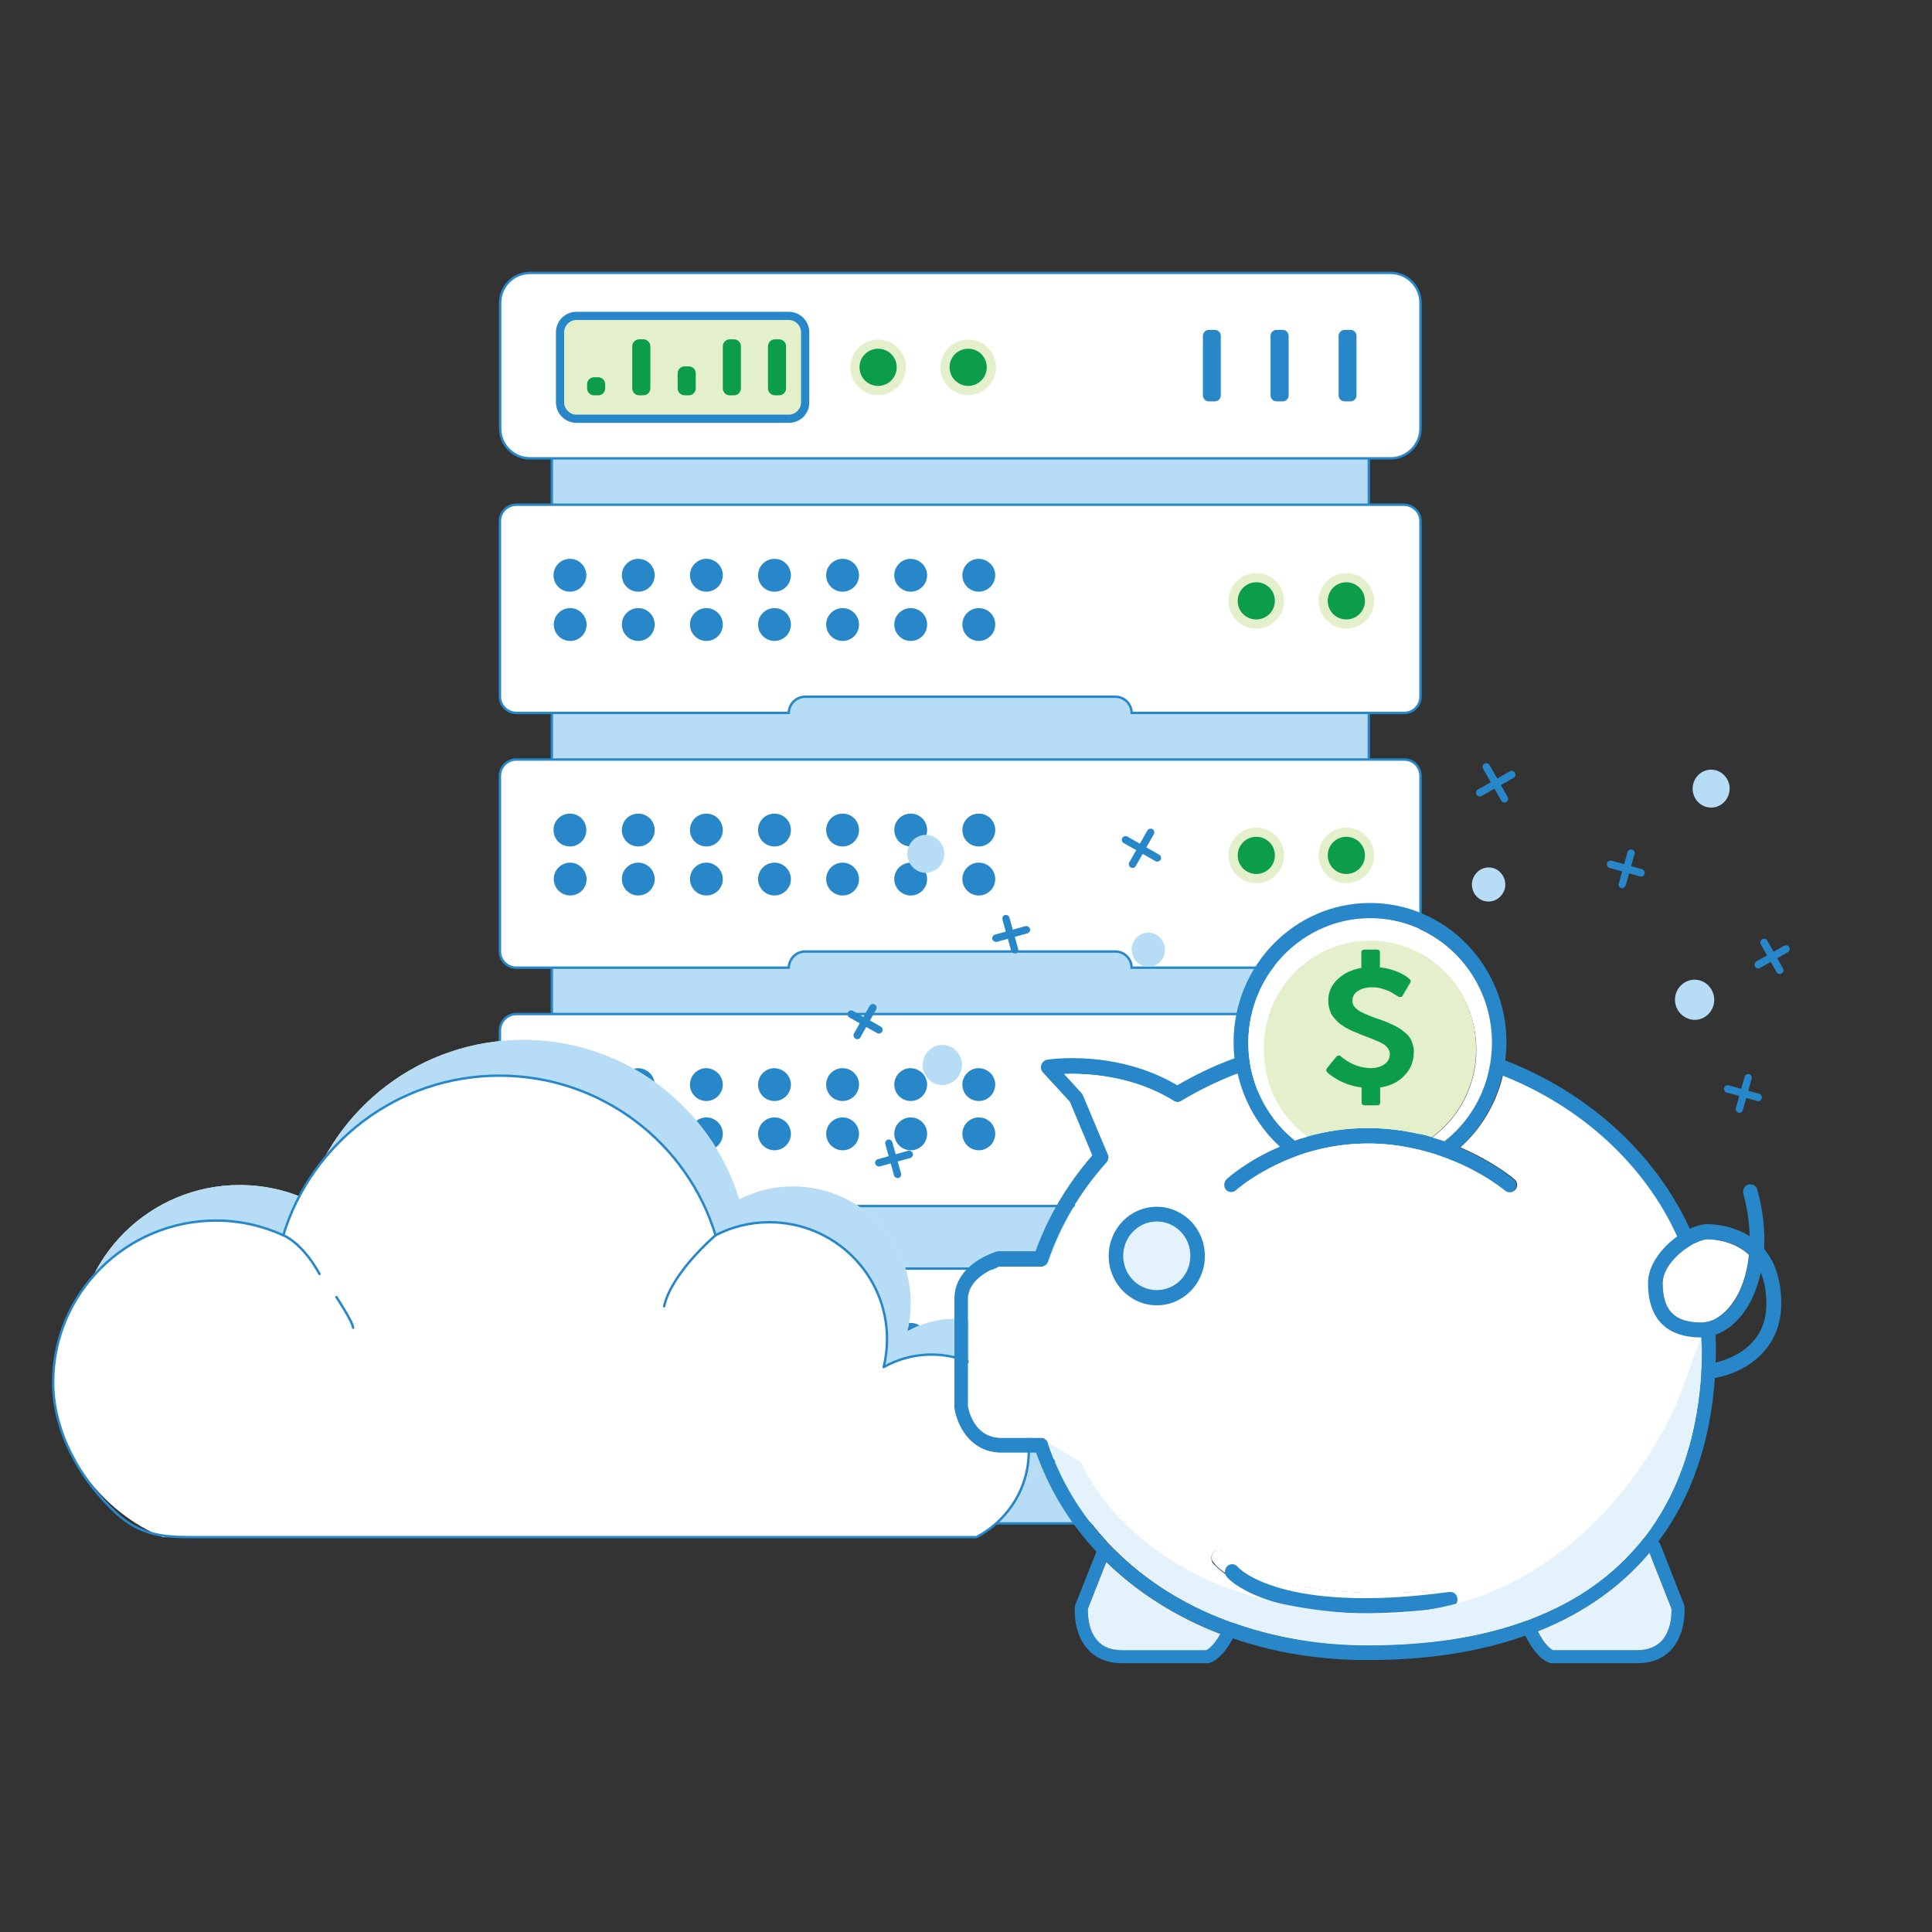 <svg xmlns="http://www.w3.org/2000/svg" id="Layer_1" x="0" y="0" version="1.1" viewBox="0 0 800 800" xml:space="preserve" style="enable-background:new 0 0 800 800"><rect x="0" y="0" width="800" height="800" fill="#333333" stroke="none"/><style type="text/css">.st0{fill:#b6ddf5}.st1{fill:none;stroke:#2887c8;stroke-linecap:round;stroke-linejoin:round;stroke-miterlimit:10}.st2{fill:#fff}.st3{fill:none;stroke:#2887c8;stroke-miterlimit:10}.st4{fill:#e4f0cc}.st5{fill:#2887c8}.st6{fill:#0b9d49}.st7{fill:#e4f2fc}</style><rect width="338.3" height="478.7" x="228.5" y="152.1" class="st0"/><rect width="338.3" height="478.7" x="228.5" y="152.1" class="st1"/><path d="M588.2,532.1v72.6c0,3.8-3,6.8-6.8,6.8H468.6c-0.1-3.7-3-6.7-6.8-6.7H333.4c-3.7,0-6.7,3-6.8,6.7H213.8	c-3.7,0-6.8-3-6.8-6.8v-72.6c0-3.7,3-6.8,6.8-6.8h367.6C585.2,525.4,588.2,528.4,588.2,532.1" class="st2"/><path d="M588.2,532.1v72.6c0,3.8-3,6.8-6.8,6.8H468.6c-0.1-3.7-3-6.7-6.8-6.7H333.4c-3.7,0-6.7,3-6.8,6.7H213.8	c-3.7,0-6.8-3-6.8-6.8v-72.6c0-3.7,3-6.8,6.8-6.8h367.6C585.2,525.4,588.2,528.4,588.2,532.1z" class="st3"/><path d="M569,565.1c0,6.4-5.2,11.5-11.5,11.5s-11.5-5.2-11.5-11.5c0-6.4,5.2-11.5,11.5-11.5S569,558.7,569,565.1" class="st4"/><path d="M565.2,565.1c0,4.3-3.5,7.7-7.7,7.7c-4.3,0-7.7-3.5-7.7-7.7c0-4.3,3.4-7.7,7.7-7.7	C561.7,557.4,565.2,560.8,565.2,565.1" class="st5"/><path d="M531.7,565.1c0,6.4-5.2,11.5-11.5,11.5c-6.4,0-11.5-5.2-11.5-11.5c0-6.4,5.2-11.5,11.5-11.5	C526.6,553.6,531.7,558.7,531.7,565.1" class="st4"/><path d="M527.9,565.1c0,4.3-3.5,7.7-7.7,7.7c-4.3,0-7.7-3.5-7.7-7.7c0-4.3,3.5-7.7,7.7-7.7	C524.5,557.4,527.9,560.8,527.9,565.1" class="st5"/><path d="M242.8,554.6c0,3.7-3,6.8-6.8,6.8s-6.8-3-6.8-6.8s3-6.8,6.8-6.8S242.8,550.8,242.8,554.6 M236.1,568.1	c-3.7,0-6.8,3-6.8,6.8c0,3.7,3,6.8,6.8,6.8s6.8-3,6.8-6.8C242.8,571.1,239.8,568.1,236.1,568.1" class="st5"/><path d="M271.1,554.6c0,3.7-3,6.8-6.8,6.8s-6.8-3-6.8-6.8s3-6.8,6.8-6.8S271.1,550.8,271.1,554.6 M264.3,568.1	c-3.7,0-6.8,3-6.8,6.8c0,3.7,3,6.8,6.8,6.8c3.7,0,6.8-3,6.8-6.8C271.1,571.1,268,568.1,264.3,568.1" class="st5"/><path d="M299.3,554.6c0,3.7-3,6.8-6.8,6.8c-3.7,0-6.8-3-6.8-6.8s3-6.8,6.8-6.8S299.3,550.8,299.3,554.6 M292.5,568.1	c-3.7,0-6.8,3-6.8,6.8c0,3.7,3,6.8,6.8,6.8s6.8-3,6.8-6.8C299.3,571.1,296.2,568.1,292.5,568.1" class="st5"/><path d="M327.5,554.6c0,3.7-3,6.8-6.8,6.8s-6.8-3-6.8-6.8s3-6.8,6.8-6.8S327.5,550.8,327.5,554.6 M320.7,568.1	c-3.7,0-6.8,3-6.8,6.8c0,3.7,3,6.8,6.8,6.8c3.7,0,6.8-3,6.8-6.8C327.5,571.1,324.4,568.1,320.7,568.1" class="st5"/><path d="M355.7,554.6c0,3.7-3,6.8-6.8,6.8s-6.8-3-6.8-6.8s3-6.8,6.8-6.8S355.7,550.8,355.7,554.6 M348.9,568.1	c-3.7,0-6.8,3-6.8,6.8c0,3.7,3,6.8,6.8,6.8s6.8-3,6.8-6.8C355.7,571.1,352.6,568.1,348.9,568.1" class="st5"/><path d="M383.9,554.6c0,3.7-3,6.8-6.8,6.8c-3.7,0-6.8-3-6.8-6.8s3-6.8,6.8-6.8C380.9,547.8,383.9,550.8,383.9,554.6 M377.1,568.1c-3.7,0-6.8,3-6.8,6.8c0,3.7,3,6.8,6.8,6.8s6.8-3,6.8-6.8C383.9,571.1,380.9,568.1,377.1,568.1" class="st5"/><path d="M412.1,554.6c0,3.7-3,6.8-6.8,6.8s-6.8-3-6.8-6.8s3-6.8,6.8-6.8C409.1,547.8,412.1,550.8,412.1,554.6 M405.3,568.1c-3.7,0-6.8,3-6.8,6.8c0,3.7,3,6.8,6.8,6.8c3.7,0,6.8-3,6.8-6.8C412.1,571.1,409.1,568.1,405.3,568.1" class="st5"/><path d="M588.2,426.7v72.6c0,3.8-3,6.8-6.8,6.8H468.6c-0.1-3.7-3-6.7-6.8-6.7H333.4c-3.7,0-6.7,3-6.8,6.7H213.8	c-3.7,0-6.8-3-6.8-6.8v-72.6c0-3.7,3-6.8,6.8-6.8h367.6C585.2,419.9,588.2,423,588.2,426.7" class="st2"/><path d="M588.2,426.7v72.6c0,3.8-3,6.8-6.8,6.8H468.6c-0.1-3.7-3-6.7-6.8-6.7H333.4c-3.7,0-6.7,3-6.8,6.7H213.8	c-3.7,0-6.8-3-6.8-6.8v-72.6c0-3.7,3-6.8,6.8-6.8h367.6C585.2,419.9,588.2,423,588.2,426.7z" class="st3"/><path d="M569,459.6c0,6.4-5.2,11.5-11.5,11.5s-11.5-5.2-11.5-11.5c0-6.4,5.2-11.5,11.5-11.5S569,453.3,569,459.6" class="st4"/><path d="M565.2,459.6c0,4.3-3.5,7.7-7.7,7.7c-4.3,0-7.7-3.5-7.7-7.7c0-4.3,3.4-7.7,7.7-7.7	C561.7,451.9,565.2,455.4,565.2,459.6" class="st6"/><path d="M531.7,459.6c0,6.4-5.2,11.5-11.5,11.5c-6.4,0-11.5-5.2-11.5-11.5c0-6.4,5.2-11.5,11.5-11.5	C526.6,448.1,531.7,453.3,531.7,459.6" class="st4"/><path d="M527.9,459.6c0,4.3-3.5,7.7-7.7,7.7c-4.3,0-7.7-3.5-7.7-7.7c0-4.3,3.5-7.7,7.7-7.7	C524.5,451.9,527.9,455.4,527.9,459.6" class="st6"/><path d="M242.8,449.1c0,3.7-3,6.8-6.8,6.8s-6.8-3-6.8-6.8c0-3.7,3-6.8,6.8-6.8S242.8,445.4,242.8,449.1 M236.1,462.7	c-3.7,0-6.8,3-6.8,6.8c0,3.7,3,6.8,6.8,6.8s6.8-3,6.8-6.8C242.8,465.7,239.8,462.7,236.1,462.7" class="st5"/><path d="M271.1,449.1c0,3.7-3,6.8-6.8,6.8s-6.8-3-6.8-6.8c0-3.7,3-6.8,6.8-6.8C268,442.4,271.1,445.4,271.1,449.1 M264.3,462.7c-3.7,0-6.8,3-6.8,6.8c0,3.7,3,6.8,6.8,6.8c3.7,0,6.8-3,6.8-6.8C271.1,465.7,268,462.7,264.3,462.7" class="st5"/><path d="M299.3,449.1c0,3.7-3,6.8-6.8,6.8c-3.7,0-6.8-3-6.8-6.8c0-3.7,3-6.8,6.8-6.8	C296.2,442.4,299.3,445.4,299.3,449.1 M292.5,462.7c-3.7,0-6.8,3-6.8,6.8c0,3.7,3,6.8,6.8,6.8s6.8-3,6.8-6.8	C299.3,465.7,296.2,462.7,292.5,462.7" class="st5"/><path d="M327.5,449.1c0,3.7-3,6.8-6.8,6.8s-6.8-3-6.8-6.8c0-3.7,3-6.8,6.8-6.8C324.4,442.4,327.5,445.4,327.5,449.1 M320.7,462.7c-3.7,0-6.8,3-6.8,6.8c0,3.7,3,6.8,6.8,6.8c3.7,0,6.8-3,6.8-6.8C327.5,465.7,324.4,462.7,320.7,462.7" class="st5"/><path d="M355.7,449.1c0,3.7-3,6.8-6.8,6.8s-6.8-3-6.8-6.8c0-3.7,3-6.8,6.8-6.8S355.7,445.4,355.7,449.1 M348.9,462.7	c-3.7,0-6.8,3-6.8,6.8c0,3.7,3,6.8,6.8,6.8s6.8-3,6.8-6.8C355.7,465.7,352.6,462.7,348.9,462.7" class="st5"/><path d="M383.9,449.1c0,3.7-3,6.8-6.8,6.8c-3.7,0-6.8-3-6.8-6.8c0-3.7,3-6.8,6.8-6.8	C380.9,442.4,383.9,445.4,383.9,449.1 M377.1,462.7c-3.7,0-6.8,3-6.8,6.8c0,3.7,3,6.8,6.8,6.8s6.8-3,6.8-6.8	C383.9,465.7,380.9,462.7,377.1,462.7" class="st5"/><path d="M412.1,449.1c0,3.7-3,6.8-6.8,6.8s-6.8-3-6.8-6.8c0-3.7,3-6.8,6.8-6.8C409.1,442.4,412.1,445.4,412.1,449.1 M405.3,462.7c-3.7,0-6.8,3-6.8,6.8c0,3.7,3,6.8,6.8,6.8c3.7,0,6.8-3,6.8-6.8C412.1,465.7,409.1,462.7,405.3,462.7" class="st5"/><path d="M588.2,321.3v72.6c0,3.8-3,6.8-6.8,6.8H468.6c-0.1-3.7-3-6.7-6.8-6.7H333.4c-3.7,0-6.7,3-6.8,6.7H213.8	c-3.7,0-6.8-3-6.8-6.8v-72.6c0-3.7,3-6.8,6.8-6.8h367.6C585.2,314.5,588.2,317.5,588.2,321.3" class="st2"/><path d="M588.2,321.3v72.6c0,3.8-3,6.8-6.8,6.8H468.6c-0.1-3.7-3-6.7-6.8-6.7H333.4c-3.7,0-6.7,3-6.8,6.7H213.8	c-3.7,0-6.8-3-6.8-6.8v-72.6c0-3.7,3-6.8,6.8-6.8h367.6C585.2,314.5,588.2,317.5,588.2,321.3z" class="st3"/><path d="M569,354.2c0,6.4-5.2,11.5-11.5,11.5s-11.5-5.2-11.5-11.5c0-6.4,5.2-11.5,11.5-11.5S569,347.8,569,354.2" class="st4"/><path d="M565.2,354.2c0,4.3-3.5,7.7-7.7,7.7c-4.3,0-7.7-3.5-7.7-7.7c0-4.3,3.4-7.7,7.7-7.7	C561.7,346.5,565.2,349.9,565.2,354.2" class="st6"/><path d="M531.7,354.2c0,6.4-5.2,11.5-11.5,11.5c-6.4,0-11.5-5.2-11.5-11.5c0-6.4,5.2-11.5,11.5-11.5	C526.6,342.7,531.7,347.8,531.7,354.2" class="st4"/><path d="M527.9,354.2c0,4.3-3.5,7.7-7.7,7.7c-4.3,0-7.7-3.5-7.7-7.7c0-4.3,3.5-7.7,7.7-7.7	C524.5,346.5,527.9,349.9,527.9,354.2" class="st6"/><path d="M242.8,343.7c0,3.7-3,6.8-6.8,6.8s-6.8-3-6.8-6.8s3-6.8,6.8-6.8S242.8,339.9,242.8,343.7 M236.1,357.2	c-3.7,0-6.8,3-6.8,6.8c0,3.7,3,6.8,6.8,6.8s6.8-3,6.8-6.8C242.8,360.3,239.8,357.2,236.1,357.2" class="st5"/><path d="M271.1,343.7c0,3.7-3,6.8-6.8,6.8s-6.8-3-6.8-6.8s3-6.8,6.8-6.8C268,336.9,271.1,339.9,271.1,343.7 M264.3,357.2c-3.7,0-6.8,3-6.8,6.8c0,3.7,3,6.8,6.8,6.8c3.7,0,6.8-3,6.8-6.8C271.1,360.3,268,357.2,264.3,357.2" class="st5"/><path d="M299.3,343.7c0,3.7-3,6.8-6.8,6.8c-3.7,0-6.8-3-6.8-6.8s3-6.8,6.8-6.8C296.2,336.9,299.3,339.9,299.3,343.7 M292.5,357.2c-3.7,0-6.8,3-6.8,6.8c0,3.7,3,6.8,6.8,6.8s6.8-3,6.8-6.8C299.3,360.3,296.2,357.2,292.5,357.2" class="st5"/><path d="M327.5,343.7c0,3.7-3,6.8-6.8,6.8s-6.8-3-6.8-6.8s3-6.8,6.8-6.8C324.4,336.9,327.5,339.9,327.5,343.7 M320.7,357.2c-3.7,0-6.8,3-6.8,6.8c0,3.7,3,6.8,6.8,6.8c3.7,0,6.8-3,6.8-6.8C327.5,360.3,324.4,357.2,320.7,357.2" class="st5"/><path d="M355.7,343.7c0,3.7-3,6.8-6.8,6.8s-6.8-3-6.8-6.8s3-6.8,6.8-6.8S355.7,339.9,355.7,343.7 M348.9,357.2	c-3.7,0-6.8,3-6.8,6.8c0,3.7,3,6.8,6.8,6.8s6.8-3,6.8-6.8C355.7,360.3,352.6,357.2,348.9,357.2" class="st5"/><path d="M383.9,343.7c0,3.7-3,6.8-6.8,6.8c-3.7,0-6.8-3-6.8-6.8s3-6.8,6.8-6.8C380.9,336.9,383.9,339.9,383.9,343.7 M377.1,357.2c-3.7,0-6.8,3-6.8,6.8c0,3.7,3,6.8,6.8,6.8s6.8-3,6.8-6.8C383.9,360.3,380.9,357.2,377.1,357.2" class="st5"/><path d="M412.1,343.7c0,3.7-3,6.8-6.8,6.8s-6.8-3-6.8-6.8s3-6.8,6.8-6.8C409.1,336.9,412.1,339.9,412.1,343.7 M405.3,357.2c-3.7,0-6.8,3-6.8,6.8c0,3.7,3,6.8,6.8,6.8c3.7,0,6.8-3,6.8-6.8C412.1,360.3,409.1,357.2,405.3,357.2" class="st5"/><path d="M588.2,215.8v72.6c0,3.8-3,6.8-6.8,6.8H468.6c-0.1-3.7-3-6.7-6.8-6.7H333.4c-3.7,0-6.7,3-6.8,6.7H213.8	c-3.7,0-6.8-3-6.8-6.8v-72.6c0-3.7,3-6.8,6.8-6.8h367.6C585.2,209.1,588.2,212.1,588.2,215.8" class="st2"/><path d="M588.2,215.8v72.6c0,3.8-3,6.8-6.8,6.8H468.6c-0.1-3.7-3-6.7-6.8-6.7H333.4c-3.7,0-6.7,3-6.8,6.7H213.8	c-3.7,0-6.8-3-6.8-6.8v-72.6c0-3.7,3-6.8,6.8-6.8h367.6C585.2,209.1,588.2,212.1,588.2,215.8z" class="st3"/><path d="M569,248.8c0,6.4-5.2,11.5-11.5,11.5s-11.5-5.2-11.5-11.5c0-6.4,5.2-11.5,11.5-11.5S569,242.4,569,248.8" class="st4"/><path d="M565.2,248.8c0,4.3-3.5,7.7-7.7,7.7c-4.3,0-7.7-3.4-7.7-7.7c0-4.3,3.4-7.7,7.7-7.7	C561.7,241.1,565.2,244.5,565.2,248.8" class="st6"/><path d="M531.7,248.8c0,6.4-5.2,11.5-11.5,11.5c-6.4,0-11.5-5.2-11.5-11.5c0-6.4,5.2-11.5,11.5-11.5	C526.6,237.2,531.7,242.4,531.7,248.8" class="st4"/><path d="M527.9,248.8c0,4.3-3.5,7.7-7.7,7.7c-4.3,0-7.7-3.4-7.7-7.7c0-4.3,3.5-7.7,7.7-7.7	C524.5,241.1,527.9,244.5,527.9,248.8" class="st6"/><path d="M242.8,238.2c0,3.7-3,6.8-6.8,6.8s-6.8-3-6.8-6.8c0-3.7,3-6.8,6.8-6.8S242.8,234.5,242.8,238.2 M236.1,251.8	c-3.7,0-6.8,3-6.8,6.8c0,3.7,3,6.8,6.8,6.8s6.8-3,6.8-6.8C242.8,254.8,239.8,251.8,236.1,251.8" class="st5"/><path d="M271.1,238.2c0,3.7-3,6.8-6.8,6.8s-6.8-3-6.8-6.8c0-3.7,3-6.8,6.8-6.8S271.1,234.5,271.1,238.2 M264.3,251.8	c-3.7,0-6.8,3-6.8,6.8c0,3.7,3,6.8,6.8,6.8c3.7,0,6.8-3,6.8-6.8C271.1,254.8,268,251.8,264.3,251.8" class="st5"/><path d="M299.3,238.2c0,3.7-3,6.8-6.8,6.8c-3.7,0-6.8-3-6.8-6.8c0-3.7,3-6.8,6.8-6.8S299.3,234.5,299.3,238.2 M292.5,251.8c-3.7,0-6.8,3-6.8,6.8c0,3.7,3,6.8,6.8,6.8s6.8-3,6.8-6.8C299.3,254.8,296.2,251.8,292.5,251.8" class="st5"/><path d="M327.5,238.2c0,3.7-3,6.8-6.8,6.8s-6.8-3-6.8-6.8c0-3.7,3-6.8,6.8-6.8S327.5,234.5,327.5,238.2 M320.7,251.8	c-3.7,0-6.8,3-6.8,6.8c0,3.7,3,6.8,6.8,6.8c3.7,0,6.8-3,6.8-6.8C327.5,254.8,324.4,251.8,320.7,251.8" class="st5"/><path d="M355.7,238.2c0,3.7-3,6.8-6.8,6.8s-6.8-3-6.8-6.8c0-3.7,3-6.8,6.8-6.8S355.7,234.5,355.7,238.2 M348.9,251.8	c-3.7,0-6.8,3-6.8,6.8c0,3.7,3,6.8,6.8,6.8s6.8-3,6.8-6.8C355.7,254.8,352.6,251.8,348.9,251.8" class="st5"/><path d="M383.9,238.2c0,3.7-3,6.8-6.8,6.8c-3.7,0-6.8-3-6.8-6.8c0-3.7,3-6.8,6.8-6.8	C380.9,231.5,383.9,234.5,383.9,238.2 M377.1,251.8c-3.7,0-6.8,3-6.8,6.8c0,3.7,3,6.8,6.8,6.8s6.8-3,6.8-6.8	C383.9,254.8,380.9,251.8,377.1,251.8" class="st5"/><path d="M412.1,238.2c0,3.7-3,6.8-6.8,6.8s-6.8-3-6.8-6.8c0-3.7,3-6.8,6.8-6.8C409.1,231.5,412.1,234.5,412.1,238.2 M405.3,251.8c-3.7,0-6.8,3-6.8,6.8c0,3.7,3,6.8,6.8,6.8c3.7,0,6.8-3,6.8-6.8C412.1,254.8,409.1,251.8,405.3,251.8" class="st5"/><path d="M575.8,189.8H219.5c-6.9,0-12.4-5.6-12.4-12.4v-52c0-6.9,5.6-12.4,12.4-12.4h356.3c6.9,0,12.4,5.6,12.4,12.4v52	C588.2,184.2,582.6,189.8,575.8,189.8" class="st2"/><path d="M575.8,189.8H219.5c-6.9,0-12.4-5.6-12.4-12.4v-52c0-6.9,5.6-12.4,12.4-12.4h356.3c6.9,0,12.4,5.6,12.4,12.4v52	C588.2,184.2,582.6,189.8,575.8,189.8z" class="st3"/><path d="M325.1,173.4h-84.9c-4.6,0-8.3-3.7-8.3-8.3v-25.9c0-4.6,3.8-8.3,8.3-8.3h84.9c4.6,0,8.3,3.8,8.3,8.3v25.9	C333.5,169.7,329.7,173.4,325.1,173.4" class="st4"/><path d="M326.6,175.1h-87.9c-4.7,0-8.5-3.8-8.5-8.5v-29c0-4.7,3.8-8.5,8.5-8.5h87.9c4.7,0,8.5,3.8,8.5,8.5v29	C335.2,171.3,331.4,175.1,326.6,175.1 M238.7,132.5c-2.8,0-5.1,2.3-5.1,5.1v29c0,2.8,2.3,5.1,5.1,5.1h87.9c2.8,0,5.1-2.3,5.1-5.1	v-29c0-2.8-2.3-5.1-5.1-5.1H238.7z" class="st5"/><path d="M247.7,163.7H246c-1.6,0-2.9-1.3-2.9-2.9v-1.7c0-1.6,1.3-2.9,2.9-2.9h1.7c1.6,0,2.9,1.3,2.9,2.9v1.7	C250.6,162.4,249.3,163.7,247.7,163.7" class="st6"/><path d="M266.4,163.7h-1.7c-1.6,0-2.9-1.3-2.9-2.9v-17.4c0-1.6,1.3-2.9,2.9-2.9h1.7c1.6,0,2.9,1.3,2.9,2.9v17.4	C269.3,162.4,268,163.7,266.4,163.7" class="st6"/><path d="M285.2,163.7h-1.7c-1.6,0-2.9-1.3-2.9-2.9v-6.2c0-1.6,1.3-2.9,2.9-2.9h1.7c1.6,0,2.9,1.3,2.9,2.9v6.2	C288.1,162.4,286.8,163.7,285.2,163.7" class="st6"/><path d="M322.6,163.7h-1.7c-1.6,0-2.9-1.3-2.9-2.9v-17.4c0-1.6,1.3-2.9,2.9-2.9h1.7c1.6,0,2.9,1.3,2.9,2.9v17.4	C325.5,162.4,324.2,163.7,322.6,163.7" class="st6"/><path d="M303.9,163.7h-1.7c-1.6,0-2.9-1.3-2.9-2.9v-17.4c0-1.6,1.3-2.9,2.9-2.9h1.7c1.6,0,2.9,1.3,2.9,2.9v17.4	C306.8,162.4,305.5,163.7,303.9,163.7" class="st6"/><path d="M412.4,152.1c0,6.4-5.2,11.5-11.5,11.5c-6.4,0-11.5-5.2-11.5-11.5c0-6.4,5.2-11.5,11.5-11.5	C407.2,140.6,412.4,145.7,412.4,152.1" class="st4"/><path d="M408.6,152.1c0,4.3-3.5,7.7-7.7,7.7s-7.7-3.5-7.7-7.7c0-4.3,3.4-7.7,7.7-7.7S408.6,147.8,408.6,152.1" class="st6"/><path d="M375.1,152.1c0,6.4-5.2,11.5-11.5,11.5s-11.5-5.2-11.5-11.5c0-6.4,5.2-11.5,11.5-11.5S375.1,145.7,375.1,152.1" class="st4"/><path d="M371.3,152.1c0,4.3-3.5,7.7-7.7,7.7c-4.3,0-7.7-3.5-7.7-7.7c0-4.3,3.5-7.7,7.7-7.7	C367.9,144.4,371.3,147.8,371.3,152.1" class="st6"/><path d="M503,166.2h-2.4c-1.4,0-2.5-1.1-2.5-2.5v-24.6c0-1.4,1.1-2.5,2.5-2.5h2.4c1.4,0,2.5,1.1,2.5,2.5v24.6	C505.5,165.1,504.4,166.2,503,166.2" class="st5"/><path d="M531.1,166.2h-2.5c-1.4,0-2.5-1.1-2.5-2.5v-24.6c0-1.4,1.1-2.5,2.5-2.5h2.5c1.4,0,2.5,1.1,2.5,2.5v24.6	C533.6,165.1,532.5,166.2,531.1,166.2" class="st5"/><path d="M559.2,166.2h-2.4c-1.4,0-2.5-1.1-2.5-2.5v-24.6c0-1.4,1.1-2.5,2.5-2.5h2.4c1.4,0,2.5,1.1,2.5,2.5v24.6	C561.7,165.1,560.5,166.2,559.2,166.2" class="st5"/><path d="M31.8,557.6c0,28.1,20.7,54.2,45.5,64.1h336.8c3.4-1.8,6.6-4.1,9.4-6.8c7.6-7.3,12.3-17.5,12.3-28.7	c0-22.1-18.1-40.1-40.3-40.1c-7.2,0-14,1.9-19.8,5.2c0.9-3.7,1.4-7.6,1.4-11.7c0-26.6-21.8-48.3-48.7-48.3c-8,0-15.6,1.9-22.3,5.4	c-11.6-38.2-47.3-66.1-89.5-66.1c-42.2,0-77.9,27.9-89.5,66.1c-8.5-3.9-18-6-27.9-6C62.1,490.7,31.8,520.7,31.8,557.6" class="st4"/><path d="M31.8,557.6c0,28.1,20.7,54.2,45.5,64.1h336.8c3.4-1.8,6.6-4.1,9.4-6.8c7.6-7.3,12.3-17.5,12.3-28.7	c0-22.1-18.1-40.1-40.3-40.1c-7.2,0-14,1.9-19.8,5.2c0.9-3.7,1.4-7.6,1.4-11.7c0-26.6-21.8-48.3-48.7-48.3c-8,0-15.6,1.9-22.3,5.4	c-11.6-38.2-47.3-66.1-89.5-66.1c-42.2,0-77.9,27.9-89.5,66.1c-8.5-3.9-18-6-27.9-6C62.1,490.7,31.8,520.7,31.8,557.6" class="st0"/><path d="M127.2,496.7c0,0,7.7,2.8,15,16" class="st4"/><path d="M149.1,522.3c0,0,6.8,10.2,6.9,12.7" class="st4"/><path d="M640.8,522.8c0,0-9.5,3.4-18.3,19.5" class="st4"/><path d="M613.9,554c0,0-8.3,12.5-8.5,15.5" class="st4"/><path d="M22,572.4c0,28.1,20.7,54.2,45.5,64.1h336.8c3.4-1.8,6.6-4.1,9.4-6.8c7.6-7.3,12.3-17.5,12.3-28.7	c0-22.1-18.1-40.1-40.3-40.1c-7.2,0-14,1.9-19.8,5.2c0.9-3.7,1.4-7.6,1.4-11.7c0-26.6-21.8-48.3-48.7-48.3c-8,0-15.6,1.9-22.3,5.4	c-11.6-38.2-47.3-66.1-89.5-66.1c-42.2,0-77.9,27.9-89.5,66.1c-8.5-3.9-18-6.1-27.9-6.1C52.2,505.5,22,535.5,22,572.4" class="st2"/><path d="M22,572.4c0,20.5,11.4,40.7,26.3,54.3c9.8,8.9,19,9.8,31.1,9.8h28.3h88.7h102.2h80.5h25.2	c3.4-1.8,6.6-4.1,9.4-6.8c7.6-7.3,12.3-17.5,12.3-28.7c0-22.1-18.1-40.1-40.3-40.1c-7.2,0-14,1.9-19.8,5.2c0.9-3.7,1.4-7.6,1.4-11.7	c0-26.6-21.8-48.3-48.7-48.3c-8,0-15.6,1.9-22.3,5.4c-11.6-38.2-47.3-66.1-89.5-66.1c-42.2,0-77.9,27.9-89.5,66.1	c-8.5-3.9-18-6.1-27.9-6.1C52.2,505.5,22,535.5,22,572.4z" class="st1"/><path d="M117.3,511.5c0,0,7.7,2.8,15,16" class="st1"/><path d="M296.3,511.5c0,0-18.1,15.3-21.3,29.4" class="st1"/><path d="M139.3,537.1c0,0,6.8,10.2,6.9,12.7" class="st1"/><path d="M655.6,535.9c0,0-9.5,3.4-18.3,19.5" class="st1"/><path d="M436.9,535.9c0,0,22.1,18.6,26,36" class="st1"/><path d="M628.7,567.1c0,0-8.3,12.5-8.5,15.5" class="st1"/><path d="M507.2,651.4c-2.2-1.5-3.5-2.9-4.3-3.7l2.2,0.9C505.1,648.6,506,649.6,507.2,651.4" class="st2"/><path d="M507.1,646.7c-0.3-0.2-0.6-0.5-0.9-0.6l-4.5-1.9c-0.2,0.9-0.1,1.8,0.5,2.6c0.1,0.1,0.3,0.4,0.8,0.9	c0.7,0.8,2.1,2.1,4.3,3.7c1.3,0.9,2.9,2,4.8,3C510,649.8,507.3,646.9,507.1,646.7" class="st5"/><path d="M498.9,520.1c0,11.2-8.9,20.4-19.9,20.4c-11,0-19.9-9.1-19.9-20.4c0-11.2,8.9-20.4,19.9-20.4	C490,499.7,498.9,508.8,498.9,520.1" class="st7"/><path d="M593.9,658.7c-70,5.2-86.5-15.2-86.8-15.6c-1-1.3-2.9-1.7-4.2-0.7c-0.6,0.4-1,1.1-1.1,1.7	c-0.2,0.9-0.1,1.8,0.5,2.6c0.1,0.1,0.3,0.4,0.8,0.9c0.7,0.8,2.1,2.1,4.3,3.7c1.3,0.9,2.9,2,4.8,3c9.7,5.3,27.8,11.3,60.1,11.3	c6.8,0,14.2-0.2,22.2-0.9c1.7-0.1,2.9-1.6,2.8-3.3C597,659.9,595.6,658.6,593.9,658.7 M593.9,658.7c-70,5.2-86.5-15.2-86.8-15.6	c-1-1.3-2.9-1.7-4.2-0.7c-0.6,0.4-1,1.1-1.1,1.7c-0.2,0.9-0.1,1.8,0.5,2.6c0.1,0.1,0.3,0.4,0.8,0.9c0.7,0.8,2.1,2.1,4.3,3.7	c1.3,0.9,2.9,2,4.8,3c9.7,5.3,27.8,11.3,60.1,11.3c6.8,0,14.2-0.2,22.2-0.9c1.7-0.1,2.9-1.6,2.8-3.3	C597,659.9,595.6,658.6,593.9,658.7 M593.9,658.7c-70,5.2-86.5-15.2-86.8-15.6c-1-1.3-2.9-1.7-4.2-0.7c-0.6,0.4-1,1.1-1.1,1.7	c-0.2,0.9-0.1,1.8,0.5,2.6c0.1,0.1,0.3,0.4,0.8,0.9c0.7,0.8,2.1,2.1,4.3,3.7c1.3,0.9,2.9,2,4.8,3c9.7,5.3,27.8,11.3,60.1,11.3	c6.8,0,14.2-0.2,22.2-0.9c1.7-0.1,2.9-1.6,2.8-3.3C597,659.9,595.6,658.6,593.9,658.7 M593.9,658.7c-70,5.2-86.5-15.2-86.8-15.6	c-1-1.3-2.9-1.7-4.2-0.7c-0.6,0.4-1,1.1-1.1,1.7c-0.2,0.9-0.1,1.8,0.5,2.6c0.1,0.1,0.3,0.4,0.8,0.9c0.7,0.8,2.1,2.1,4.3,3.7	c1.3,0.9,2.9,2,4.8,3c9.7,5.3,27.8,11.3,60.1,11.3c6.8,0,14.2-0.2,22.2-0.9c1.7-0.1,2.9-1.6,2.8-3.3	C597,659.9,595.6,658.6,593.9,658.7 M585.1,432.9c-4.2-0.5-8.5-0.8-12.9-1c0.7,0.3,1.2,0.7,1.6,1c0.5,0.4,0.9,0.9,1.3,1.5	c0.1,0.2,0.3,0.5,0.4,0.8c0.1,0.4,0.2,0.8,0.2,1.2c0,1.9-0.8,3.3-2.4,4.4c-1.6,1-3.4,1.6-5.5,1.6c-0.9,0-1.9-0.1-2.9-0.3	c-3.4-0.6-6.5-2.1-9.4-4.5l-0.1-0.1c-0.2-0.3-0.5-0.4-0.9-0.3c-0.4,0-0.7,0.2-0.9,0.4l-4,4.9c-0.4,0.5-0.3,1,0.1,1.5	c0.1,0.1,0.3,0.4,0.7,0.7c0.3,0.3,0.9,0.7,1.8,1.3c0.9,0.6,1.9,1.2,2.9,1.7c1,0.6,2.3,1.1,3.9,1.6c1.6,0.5,3.2,0.9,5,1.1v6.3	c0,0.3,0.1,0.6,0.4,0.8c0.2,0.2,0.5,0.3,0.9,0.3h5.2c0.4,0,0.7-0.1,0.9-0.3c0.2-0.2,0.3-0.5,0.3-0.8v-6.3c4.1-0.6,7.5-2.2,10-4.9	c2.6-2.6,3.8-5.7,3.9-9.3v-0.2C585.5,434.8,585.4,433.8,585.1,432.9 M593.9,658.7c-70,5.2-86.5-15.2-86.8-15.6	c-1-1.3-2.9-1.7-4.2-0.7c-0.6,0.4-1,1.1-1.1,1.7c-0.2,0.9-0.1,1.8,0.5,2.6c0.1,0.1,0.3,0.4,0.8,0.9c0.7,0.8,2.1,2.1,4.3,3.7	c1.3,0.9,2.9,2,4.8,3c9.7,5.3,27.8,11.3,60.1,11.3c6.8,0,14.2-0.2,22.2-0.9c1.7-0.1,2.9-1.6,2.8-3.3	C597,659.9,595.6,658.6,593.9,658.7 M593.9,658.7c-70,5.2-86.5-15.2-86.8-15.6c-1-1.3-2.9-1.7-4.2-0.7c-0.6,0.4-1,1.1-1.1,1.7	c-0.2,0.9-0.1,1.8,0.5,2.6c0.1,0.1,0.3,0.4,0.8,0.9c0.7,0.8,2.1,2.1,4.3,3.7c1.3,0.9,2.9,2,4.8,3c9.7,5.3,27.8,11.3,60.1,11.3	c6.8,0,14.2-0.2,22.2-0.9c1.7-0.1,2.9-1.6,2.8-3.3C597,659.9,595.6,658.6,593.9,658.7 M593.9,658.7c-70,5.2-86.5-15.2-86.8-15.6	c-1-1.3-2.9-1.7-4.2-0.7c-0.6,0.4-1,1.1-1.1,1.7c-0.2,0.9-0.1,1.8,0.5,2.6c0.1,0.1,0.3,0.4,0.8,0.9c0.7,0.8,2.1,2.1,4.3,3.7	c1.3,0.9,2.9,2,4.8,3c9.7,5.3,27.8,11.3,60.1,11.3c6.8,0,14.2-0.2,22.2-0.9c1.7-0.1,2.9-1.6,2.8-3.3	C597,659.9,595.6,658.6,593.9,658.7 M593.9,658.7c-70,5.2-86.5-15.2-86.8-15.6c-1-1.3-2.9-1.7-4.2-0.7c-0.6,0.4-1,1.1-1.1,1.7	c-0.2,0.9-0.1,1.8,0.5,2.6c0.1,0.1,0.3,0.4,0.8,0.9c0.7,0.8,2.1,2.1,4.3,3.7c1.3,0.9,2.9,2,4.8,3c9.7,5.3,27.8,11.3,60.1,11.3	c6.8,0,14.2-0.2,22.2-0.9c1.7-0.1,2.9-1.6,2.8-3.3C597,659.9,595.6,658.6,593.9,658.7 M704,568.2c0,0.2,0.1,0.4,0.1,0.7	c0-0.8,0.1-1.5,0.1-2.2C704,567.2,703.9,567.7,704,568.2 M593.9,658.7c-70,5.2-86.5-15.2-86.8-15.6c-1-1.3-2.9-1.7-4.2-0.7	c-0.6,0.4-1,1.1-1.1,1.7c-0.2,0.9-0.1,1.8,0.5,2.6c0.1,0.1,0.3,0.4,0.8,0.9c0.7,0.8,2.1,2.1,4.3,3.7c1.3,0.9,2.9,2,4.8,3	c9.7,5.3,27.8,11.3,60.1,11.3c6.8,0,14.2-0.2,22.2-0.9c1.7-0.1,2.9-1.6,2.8-3.3C597,659.9,595.6,658.6,593.9,658.7 M593.9,658.7	c-70,5.2-86.5-15.2-86.8-15.6c-1-1.3-2.9-1.7-4.2-0.7c-0.6,0.4-1,1.1-1.1,1.7c-0.2,0.9-0.1,1.8,0.5,2.6c0.1,0.1,0.3,0.4,0.8,0.9	c0.7,0.8,2.1,2.1,4.3,3.7c1.3,0.9,2.9,2,4.8,3c9.7,5.3,27.8,11.3,60.1,11.3c6.8,0,14.2-0.2,22.2-0.9c1.7-0.1,2.9-1.6,2.8-3.3	C597,659.9,595.6,658.6,593.9,658.7 M593.9,658.7c-70,5.2-86.5-15.2-86.8-15.6c-1-1.3-2.9-1.7-4.2-0.7c-0.6,0.4-1,1.1-1.1,1.7	c-0.2,0.9-0.1,1.8,0.5,2.6c0.1,0.1,0.3,0.4,0.8,0.9c0.7,0.8,2.1,2.1,4.3,3.7c1.3,0.9,2.9,2,4.8,3c9.7,5.3,27.8,11.3,60.1,11.3	c6.8,0,14.2-0.2,22.2-0.9c1.7-0.1,2.9-1.6,2.8-3.3C597,659.9,595.6,658.6,593.9,658.7 M593.9,658.7c-70,5.2-86.5-15.2-86.8-15.6	c-1-1.3-2.9-1.7-4.2-0.7c-0.6,0.4-1,1.1-1.1,1.7c-0.2,0.9-0.1,1.8,0.5,2.6c0.1,0.1,0.3,0.4,0.8,0.9c0.7,0.8,2.1,2.1,4.3,3.7	c1.3,0.9,2.9,2,4.8,3c9.7,5.3,27.8,11.3,60.1,11.3c6.8,0,14.2-0.2,22.2-0.9c1.7-0.1,2.9-1.6,2.8-3.3	C597,659.9,595.6,658.6,593.9,658.7 M593.9,658.7c-70,5.2-86.5-15.2-86.8-15.6c-1-1.3-2.9-1.7-4.2-0.7c-0.6,0.4-1,1.1-1.1,1.7	c-0.2,0.9-0.1,1.8,0.5,2.6c0.1,0.1,0.3,0.4,0.8,0.9c0.7,0.8,2.1,2.1,4.3,3.7c1.3,0.9,2.9,2,4.8,3c9.7,5.3,27.8,11.3,60.1,11.3	c6.8,0,14.2-0.2,22.2-0.9c1.7-0.1,2.9-1.6,2.8-3.3C597,659.9,595.6,658.6,593.9,658.7 M593.9,658.7c-70,5.2-86.5-15.2-86.8-15.6	c-1-1.3-2.9-1.7-4.2-0.7c-0.6,0.4-1,1.1-1.1,1.7c-0.2,0.9-0.1,1.8,0.5,2.6c0.1,0.1,0.3,0.4,0.8,0.9c0.7,0.8,2.1,2.1,4.3,3.7	c1.3,0.9,2.9,2,4.8,3c9.7,5.3,27.8,11.3,60.1,11.3c6.8,0,14.2-0.2,22.2-0.9c1.7-0.1,2.9-1.6,2.8-3.3	C597,659.9,595.6,658.6,593.9,658.7 M593.9,658.7c-70,5.2-86.5-15.2-86.8-15.6c-1-1.3-2.9-1.7-4.2-0.7c-0.6,0.4-1,1.1-1.1,1.7	c-0.2,0.9-0.1,1.8,0.5,2.6c0.1,0.1,0.3,0.4,0.8,0.9c0.7,0.8,2.1,2.1,4.3,3.7c1.3,0.9,2.9,2,4.8,3c9.7,5.3,27.8,11.3,60.1,11.3	c6.8,0,14.2-0.2,22.2-0.9c1.7-0.1,2.9-1.6,2.8-3.3C597,659.9,595.6,658.6,593.9,658.7 M593.9,658.7c-70,5.2-86.5-15.2-86.8-15.6	c-1-1.3-2.9-1.7-4.2-0.7c-0.6,0.4-1,1.1-1.1,1.7c-0.2,0.9-0.1,1.8,0.5,2.6c0.1,0.1,0.3,0.4,0.8,0.9c0.7,0.8,2.1,2.1,4.3,3.7	c1.3,0.9,2.9,2,4.8,3c9.7,5.3,27.8,11.3,60.1,11.3c6.8,0,14.2-0.2,22.2-0.9c1.7-0.1,2.9-1.6,2.8-3.3	C597,659.9,595.6,658.6,593.9,658.7 M593.9,658.7c-70,5.2-86.5-15.2-86.8-15.6c-1-1.3-2.9-1.7-4.2-0.7c-0.6,0.4-1,1.1-1.1,1.7	c-0.2,0.9-0.1,1.8,0.5,2.6c0.1,0.1,0.3,0.4,0.8,0.9c0.7,0.8,2.1,2.1,4.3,3.7c1.3,0.9,2.9,2,4.8,3c9.7,5.3,27.8,11.3,60.1,11.3	c6.8,0,14.2-0.2,22.2-0.9c1.7-0.1,2.9-1.6,2.8-3.3C597,659.9,595.6,658.6,593.9,658.7" class="st2"/><path d="M730.5,517.2c0.4-7.7-0.5-16-2.8-24.5c-0.4-1.7-2.1-2.6-3.7-2.2c-1.6,0.4-2.6,2.2-2.1,3.8	c1.6,6.1,2.5,12,2.6,17.6c-7.5-4.8-15.8-5-17.5-5c-2.2,0-4.7,0.7-7.3,1.9c-14.3-31.2-41.9-56.3-76.4-69.7c0.3-2.4,0.5-4.9,0.5-7.5	c0-31.8-25.3-57.7-56.5-57.7c-31.2,0-56.5,25.9-56.5,57.7c0,2.2,0.1,4.4,0.4,6.6c-8.3,3-16.2,6.8-23.7,11.2	c-25.2-14.9-52.7-10.8-53.9-10.6c-1.1,0.2-2,1-2.4,2.1c-0.4,1.1-0.1,2.3,0.6,3.1l11.2,12.2l9.3,22.2c-10.4,12-18.3,25.3-23.5,39.7	h-15.2c-0.3,0-0.6,0-0.8,0.1c-0.7,0.2-17.6,5.2-17.6,19.6V583c0.9,6.4,6.1,18.5,19.6,18.5H429c0.6,1.7,1.3,3.4,2,5.1	c5.4,13.4,13.2,25.4,23,35.9l-8.7,21.9c-0.1,0.2-0.2,0.5-0.2,0.8c-0.1,0.4-0.9,10.9,5.3,17.7c3.4,3.8,8.3,5.8,14.3,5.8h35.2	c0.2,0,0.3,0,0.5,0c0.9-0.2,5.4-1.4,10.1-10.3c17,5.9,35.8,9,55.7,9c24.8,0,46.6-3.4,65.4-10.1c4.9,9.9,9.6,11.2,10.7,11.4	c0.1,0,0.3,0,0.4,0h35.2c6.1,0,10.9-2,14.3-5.8c6.2-6.9,5.3-17.3,5.3-17.7c0-0.3-0.1-0.6-0.2-0.8l-9.8-25c-0.2-0.4-0.4-0.8-0.8-1.1	c13.6-18.1,21.5-40.8,23.4-67.7c7.3-1.3,17.2-5.4,22.9-14.4c2.8-4.3,4.6-9.8,4.6-16.6C737.5,529.2,734.6,522.1,730.5,517.2 M567.3,380.2c27.8,0,50.4,23.1,50.4,51.5c0,1.8-0.1,3.6-0.3,5.3c-0.1,1-0.2,2.1-0.4,3.1c-0.2,1-0.4,2.1-0.6,3.1	c-2.6,11.9-9.3,22.2-18.4,29.3c-1.6-0.6-3.3-1.1-5.1-1.6c-7.8-2.2-16.7-3.8-26.4-3.8c-9.4,0-17.8,1.4-25.2,3.5	c-1.8,0.5-3.5,1-5.1,1.6c-9.1-7.3-15.7-17.7-18.2-29.7c-0.2-1-0.4-2-0.5-3c-0.2-1-0.3-2.1-0.4-3.1c-0.1-1.5-0.2-3.1-0.2-4.6	C516.9,403.4,539.6,380.2,567.3,380.2 M499.5,683.2h-34.8c-4.5,0-8-1.3-10.3-4c-4-4.4-4-11.5-3.9-13.2l7.6-19.3	c13,12.8,29,22.8,47.1,29.8C502.5,681.6,500.1,682.9,499.5,683.2 M692.1,666.1c0.1,1.7,0.1,8.7-3.9,13.2c-2.4,2.6-5.8,4-10.3,4	h-34.8c-0.7-0.3-3.3-1.8-6.3-7.8C655.7,668,671.2,657,683,643L692.1,666.1z M704.2,566.7c0,0.7-0.1,1.4-0.1,2.2	c-1.3,21.1-7,46.3-23.3,67.4c-0.6,0.8-1.2,1.6-1.9,2.3c-0.6,0.8-1.3,1.5-2,2.3c-10.2,11.7-24,21.9-42.6,29.1c-0.8,0.3-1.7,0.7-2.6,1	c-0.8,0.3-1.7,0.6-2.6,0.9c-17,5.9-37.8,9.3-63.1,9.3c-19,0-36.9-3-53.2-8.5c-0.8-0.3-1.7-0.6-2.6-0.9c-0.9-0.3-1.7-0.6-2.6-0.9	c-17.7-6.7-33.3-16.5-45.8-28.8c-0.8-0.7-1.5-1.5-2.2-2.2c-0.7-0.8-1.5-1.5-2.1-2.3c-10.6-11.5-18.7-25.1-23.7-40.2	c-0.4-1.2-1.6-2.1-2.9-2.1h-16.5c-11,0-13.3-11.3-13.6-13V538c0-8.8,10.8-12.9,12.9-13.5H431c1.3,0,2.5-0.9,2.9-2.1	c5.1-15,13.3-28.8,24.3-41.1c0.8-0.9,1-2.2,0.5-3.3l-10.3-24.5c-0.1-0.3-0.3-0.6-0.6-0.9l-7.2-7.9c9.4-0.3,28.3,0.6,45.3,11.2	c0.9,0.6,2.2,0.6,3.1,0c7.4-4.4,15.1-8.2,23.2-11.3c2.6,11.9,8.9,22.4,17.5,30.2c-13.7,5.8-21.6,13-22.1,13.5	c-1.2,1.1-1.3,3.1-0.2,4.4c1.1,1.2,3,1.3,4.3,0.2c0,0,1-0.9,2.9-2.3c3.7-2.8,10.9-7.5,20.7-11.3c1.1-0.4,2.3-0.9,3.5-1.3h0	c1.3-0.4,2.6-0.9,3.9-1.2c2-0.5,4-1.1,6.1-1.5c5.4-1.1,11.3-1.8,17.6-1.8c6.7,0,13,0.8,18.8,2.1c2.1,0.4,4.2,1,6.1,1.6	c1.3,0.4,2.7,0.8,3.9,1.2c1.2,0.4,2.5,0.8,3.6,1.3h0c9.8,3.8,17,8.3,20.9,11c2,1.4,3.1,2.3,3.2,2.4c0.6,0.5,1.3,0.7,2,0.7	c0.9,0,1.7-0.4,2.3-1.1c1.1-1.3,0.9-3.2-0.4-4.3c-0.6-0.5-8.7-7.4-22.4-13.2c8.6-7.7,14.8-18,17.6-29.7c32.7,13,58.8,36.9,72.2,66.6	c-6.5,4.6-12.1,11.9-12.1,19.3c0,14.7,7.6,22.5,22,22.5h0c0,1.4,0.1,2.8,0.1,4.2C704.5,560.8,704.4,563.7,704.2,566.7 M709.9,546.3	c-1,0.5-2,0.8-2.9,1c-0.9,0.2-1.8,0.3-2.6,0.3h-0.4c-10.8-0.1-15.5-5.2-15.5-16.3c0-4.9,3.9-9.9,8.5-13.5c0.8-0.6,1.7-1.2,2.6-1.8	c0.9-0.6,1.8-1.1,2.7-1.4c1.8-0.9,3.5-1.4,4.8-1.4c2.5,0,11,0.4,17.2,6.4c-0.8,8.1-3.2,15.2-7.1,20.5	C714.9,542.9,712.5,545,709.9,546.3 M725.8,555.6c-4.7,5.3-11.3,7.6-15.4,8.6c0.1-2,0.1-4.1,0.1-6.2c0-1.2,0-2.5-0.1-3.7	c0-0.6,0-1.1-0.1-1.6c4.2-1.4,8.2-4.5,11.5-8.9c3.5-4.7,5.9-10.4,7.3-16.9c1.4,3.3,2.3,7.5,2.3,12.6	C731.5,546.8,729.1,551.9,725.8,555.6" class="st5"/><path d="M704.5,558c0-1.4,0-2.8-0.1-4.2h0c-14.4,0-22-7.8-22-22.5c0-7.4,5.6-14.7,12.1-19.3	c-13.5-29.7-39.5-53.6-72.2-66.6c-2.8,11.7-9,22-17.6,29.7c13.6,5.8,21.8,12.7,22.4,13.2c1.3,1.1,1.5,3,0.4,4.3	c-0.6,0.7-1.5,1.1-2.3,1.1c-0.7,0-1.4-0.2-2-0.7c-0.1,0-1.2-1-3.2-2.4c-3.8-2.7-11.1-7.3-20.9-11h0c-1.1-0.4-2.4-0.9-3.6-1.3	c-1.3-0.4-2.6-0.9-3.9-1.2c-2-0.6-4-1.1-6.1-1.5c-5.8-1.3-12-2.1-18.8-2.1c-6.3,0-12.2,0.7-17.6,1.8c-2.1,0.4-4.1,1-6.1,1.5	c-1.4,0.4-2.7,0.8-3.9,1.2h0c-1.2,0.4-2.4,0.8-3.5,1.3c-9.9,3.8-17,8.5-20.7,11.3c-1.9,1.4-2.9,2.3-2.9,2.3c-1.2,1.1-3.2,1-4.3-0.2	c-1.1-1.3-1-3.2,0.2-4.4c0.5-0.5,8.4-7.7,22.1-13.5c-8.6-7.8-14.8-18.3-17.5-30.2c-8.1,3.1-15.9,6.8-23.2,11.3c-1,0.6-2.2,0.6-3.1,0	c-17-10.6-35.8-11.5-45.3-11.2l7.2,7.9c0.2,0.3,0.4,0.6,0.6,0.9l10.3,24.5c0.5,1.1,0.3,2.4-0.5,3.3c-11.1,12.3-19.2,26.1-24.3,41.1	c-0.4,1.2-1.6,2.1-2.9,2.1H414c-2.1,0.7-12.9,4.8-12.9,13.5v44.4c0.3,1.7,2.6,13,13.6,13h16.5c1.3,0,2.5,0.9,2.9,2.1	c5,15.1,13.1,28.6,23.7,40.2c0.6,0.8,1.3,1.5,2.1,2.3c0.7,0.8,1.5,1.5,2.2,2.2c12.5,12.3,28.1,22.2,45.8,28.8	c0.8,0.3,1.7,0.7,2.6,0.9c0.8,0.3,1.7,0.6,2.6,0.9c16.3,5.5,34.2,8.5,53.2,8.5c25.3,0,46.1-3.4,63.1-9.3c0.9-0.3,1.7-0.6,2.6-0.9	c0.9-0.3,1.7-0.6,2.6-1c18.6-7.2,32.4-17.4,42.6-29.1c0.7-0.8,1.3-1.5,2-2.3c0.6-0.8,1.2-1.5,1.9-2.3c16.3-21.2,21.9-46.3,23.3-67.4	c-0.1-0.2-0.1-0.4-0.1-0.7c-0.1-0.6,0-1.1,0.2-1.6C704.4,563.7,704.5,560.8,704.5,558 M501.7,644.2c0.2-0.7,0.6-1.3,1.1-1.7	c1.3-1,3.2-0.7,4.2,0.7c0.3,0.4,16.8,20.8,86.8,15.6c1.7-0.1,3.1,1.2,3.2,2.9c0.1,1.7-1.1,3.2-2.8,3.3c-8.1,0.6-15.4,0.9-22.2,0.9	c-32.2,0-50.4-6.1-60.1-11.3c-1.9-1-3.5-2.1-4.8-3c-2.2-1.5-3.5-2.9-4.3-3.7c-0.5-0.5-0.7-0.8-0.8-0.9	C501.6,646,501.5,645,501.7,644.2 M479,499.7c11,0,19.9,9.1,19.9,20.4c0,11.2-8.9,20.4-19.9,20.4c-11,0-19.9-9.1-19.9-20.4	C459.1,508.8,468,499.7,479,499.7" class="st2"/><path d="M585.1,432.9c-4.3-0.5-8.5-0.8-12.9-1c0.7,0.3,1.2,0.7,1.6,1c0.5,0.4,0.9,0.9,1.3,1.5c0.1,0.2,0.3,0.5,0.4,0.8	c3.4,0.2,6.7,0.5,10.1,0.9v-0.2C585.5,434.8,585.4,433.8,585.1,432.9 M585.1,432.9c0-0.1-0.1-0.2-0.1-0.4c-0.3-1.1-0.7-2-1.2-2.8	c0,0-0.1-0.1-0.1-0.1c-5.7-0.6-11.6-0.9-17.5-0.9c-0.6,0-1.1,0-1.7,0c0.4,0.2,0.8,0.3,1.3,0.5c1.4,0.5,2.4,0.9,3.1,1.2	c0.7,0.3,1.5,0.7,2.6,1.1c0.2,0.1,0.5,0.2,0.7,0.4h0c0.7,0.3,1.2,0.7,1.6,1c0.5,0.4,0.9,0.9,1.3,1.5c0.1,0.2,0.3,0.5,0.4,0.8	c3.4,0.2,6.7,0.5,10.1,0.9v-0.2C585.5,434.8,585.4,433.8,585.1,432.9" class="st5"/><path d="M704,568.2c0,0.2,0.1,0.4,0.1,0.7c0-0.8,0.1-1.5,0.1-2.2C704,567.2,703.9,567.7,704,568.2" class="st5"/><path d="M724.2,519.6c-0.8,8.1-3.2,15.2-7.2,20.5c-2.1,2.8-4.6,4.9-7.1,6.2c-1,0.5-2,0.8-2.9,1	c-0.9,0.2-1.8,0.3-2.6,0.3h-0.4c-10.8-0.1-15.5-5.2-15.5-16.3c0-4.9,3.9-9.9,8.5-13.5c0.8-0.6,1.7-1.2,2.6-1.8	c0.9-0.6,1.8-1.1,2.7-1.4c1.8-0.9,3.5-1.4,4.8-1.4C709.5,513.2,717.9,513.7,724.2,519.6" class="st2"/><path d="M603.5,661.9c0.2,1.7-0.9,3.3-2.6,3.5c-8,1.1-15.4,1.8-22.1,2.2c-32.2,1.9-50.6-3.1-60.6-7.8	c-2-0.9-3.7-1.9-5-2.7c-2.3-1.4-3.7-2.6-4.5-3.4c-0.5-0.5-0.8-0.8-0.8-0.9c-0.6-0.8-0.8-1.7-0.6-2.6c0.1-0.7,0.5-1.3,1-1.8	c1.3-1.1,3.2-0.9,4.2,0.4c0.3,0.4,17.9,19.8,87.6,10.4C601.9,659,603.3,660.2,603.5,661.9" class="st5"/><path d="M479,499.7c-11,0-19.9,9.1-19.9,20.4c0,11.2,8.9,20.4,19.9,20.4c11,0,19.9-9.1,19.9-20.4	C498.9,508.8,490,499.7,479,499.7 M479,534.2c-7.7,0-13.9-6.3-13.9-14.2c0-7.8,6.2-14.2,13.9-14.2c7.7,0,13.9,6.3,13.9,14.2	C492.9,527.9,486.7,534.2,479,534.2" class="st5"/><path d="M585,432.5c-0.3-1.1-0.7-2-1.2-2.8c0,0-0.1-0.1-0.1-0.1c-0.5-0.8-1.1-1.4-2-2.1c-0.9-0.8-1.7-1.3-2.4-1.8	c-0.7-0.4-1.7-1-2.9-1.5c-1.3-0.6-2.2-1-3-1.3c-0.7-0.3-1.8-0.7-3.1-1.1c-1.2-0.4-2.1-0.8-2.7-1c-0.6-0.2-1.4-0.6-2.4-1	c-0.9-0.4-1.7-0.8-2.2-1.1c-0.5-0.3-1-0.7-1.6-1.2c-0.5-0.5-0.9-1-1.1-1.5c-0.2-0.5-0.3-1.1-0.3-1.7c0-1.6,0.8-3,2.3-4	c1.6-1,3.5-1.5,6-1.5c1.1,0,2.2,0.1,3.3,0.4c1.1,0.3,2.1,0.6,2.9,0.9c0.8,0.3,1.5,0.7,2.3,1.2c0.7,0.4,1.2,0.7,1.5,0.9	c0.3,0.2,0.5,0.4,0.6,0.4c0.3,0.2,0.7,0.3,1,0.2c0.4,0,0.7-0.2,0.9-0.6l3.1-5.3c0.3-0.5,0.2-0.9-0.2-1.4c-0.1-0.1-0.3-0.3-0.6-0.5	c-0.2-0.2-0.7-0.6-1.5-1.1c-0.8-0.5-1.6-0.9-2.5-1.3c-0.9-0.4-2-0.8-3.4-1.2c-1.4-0.4-2.8-0.7-4.3-0.8v-6.3c0-0.3-0.1-0.6-0.3-0.8	c-0.2-0.2-0.5-0.3-0.9-0.3h-5.2c-0.3,0-0.6,0.1-0.9,0.3c-0.3,0.2-0.4,0.5-0.4,0.8v6.5c-4.1,0.7-7.4,2.3-9.9,4.8	c-2.6,2.5-3.8,5.4-3.8,8.7c0,1,0.1,1.9,0.3,2.8c0.2,0.9,0.5,1.7,0.8,2.4c0.3,0.7,0.8,1.4,1.4,2.1c0.6,0.7,1.1,1.3,1.7,1.8	s1.2,1,2.1,1.5c0.8,0.6,1.6,1,2.2,1.3c0.6,0.3,1.4,0.7,2.4,1.1c1,0.4,1.8,0.7,2.4,1c0.3,0.1,0.6,0.2,1,0.4h0	c0.4,0.2,0.8,0.3,1.3,0.5c1.4,0.5,2.4,0.9,3.1,1.2c0.7,0.3,1.5,0.7,2.6,1.1c0.2,0.1,0.5,0.2,0.7,0.4h0c4.3,0.1,8.6,0.5,12.9,1	C585.1,432.7,585,432.6,585,432.5 M585.1,432.9c0-0.1-0.1-0.2-0.1-0.4c-0.3-1.1-0.7-2-1.2-2.8c0,0-0.1-0.1-0.1-0.1	c-0.5-0.8-1.1-1.4-2-2.1c-0.9-0.8-1.7-1.3-2.4-1.8c-0.7-0.4-1.7-1-2.9-1.5c-1.3-0.6-2.2-1-3-1.3c-0.7-0.3-1.8-0.7-3.1-1.1	c-1.2-0.4-2.1-0.8-2.7-1c-0.6-0.2-1.4-0.6-2.4-1c-0.9-0.4-1.7-0.8-2.2-1.1c-0.5-0.3-1-0.7-1.6-1.2c-0.5-0.5-0.9-1-1.1-1.5	c-0.2-0.5-0.3-1.1-0.3-1.7c0-1.6,0.8-3,2.3-4c1.6-1,3.5-1.5,6-1.5c1.1,0,2.2,0.1,3.3,0.4c1.1,0.3,2.1,0.6,2.9,0.9	c0.8,0.3,1.5,0.7,2.3,1.2c0.7,0.4,1.2,0.7,1.5,0.9c0.3,0.2,0.5,0.4,0.6,0.4c0.3,0.2,0.7,0.3,1,0.2c0.4,0,0.7-0.2,0.9-0.6l3.1-5.3	c0.3-0.5,0.2-0.9-0.2-1.4c-0.1-0.1-0.3-0.3-0.6-0.5c-0.2-0.2-0.7-0.6-1.5-1.1c-0.8-0.5-1.6-0.9-2.5-1.3c-0.9-0.4-2-0.8-3.4-1.2	c-1.4-0.4-2.8-0.7-4.3-0.8v-6.3c0-0.3-0.1-0.6-0.3-0.8c-0.2-0.2-0.5-0.3-0.9-0.3h-5.2c-0.3,0-0.6,0.1-0.9,0.3	c-0.3,0.2-0.4,0.5-0.4,0.8v6.5c-4.1,0.7-7.4,2.3-9.9,4.8c-2.6,2.5-3.8,5.4-3.8,8.7c0,1,0.1,1.9,0.3,2.8c0.2,0.9,0.5,1.7,0.8,2.4	c0.3,0.7,0.8,1.4,1.4,2.1c0.6,0.7,1.1,1.3,1.7,1.8s1.2,1,2.1,1.5c0.8,0.6,1.6,1,2.2,1.3c0.6,0.3,1.4,0.7,2.4,1.1	c1,0.4,1.8,0.7,2.4,1c0.3,0.1,0.6,0.2,1,0.4h0c0.4,0.2,0.8,0.3,1.3,0.5c1.4,0.5,2.4,0.9,3.1,1.2c0.7,0.3,1.5,0.7,2.6,1.1	c0.2,0.1,0.5,0.2,0.7,0.4h0c0.7,0.3,1.2,0.7,1.6,1c0.5,0.4,0.9,0.9,1.3,1.5c0.1,0.2,0.3,0.5,0.4,0.8c0.1,0.4,0.2,0.8,0.2,1.2	c0,1.9-0.8,3.3-2.4,4.4c-1.6,1-3.4,1.5-5.5,1.5c-0.9,0-1.9-0.1-2.9-0.3c-3.4-0.6-6.5-2.1-9.4-4.5l-0.1-0.1c-0.2-0.3-0.5-0.4-0.9-0.3	c-0.4,0-0.7,0.2-0.9,0.4l-4,4.9c-0.4,0.5-0.3,1,0.1,1.5c0.1,0.1,0.3,0.4,0.7,0.7c0.3,0.3,0.9,0.7,1.8,1.3c0.9,0.6,1.9,1.2,2.9,1.7	c1,0.5,2.3,1.1,3.9,1.6c1.6,0.5,3.2,0.9,5,1.1v6.3c0,0.3,0.1,0.6,0.4,0.8c0.2,0.2,0.5,0.3,0.9,0.3h5.2c0.4,0,0.7-0.1,0.9-0.3	c0.2-0.2,0.3-0.5,0.3-0.8v-6.3c4.1-0.6,7.5-2.2,10-4.9c2.6-2.6,3.8-5.7,3.9-9.3v-0.2C585.5,434.8,585.4,433.8,585.1,432.9 M585.1,432.9c0-0.1-0.1-0.2-0.1-0.4c-0.3-1.1-0.7-2-1.2-2.8c0,0-0.1-0.1-0.1-0.1c-0.5-0.8-1.1-1.4-2-2.1c-0.9-0.8-1.7-1.3-2.4-1.8	c-0.7-0.4-1.7-1-2.9-1.5c-1.3-0.6-2.2-1-3-1.3c-0.7-0.3-1.8-0.7-3.1-1.1c-1.2-0.4-2.1-0.8-2.7-1c-0.6-0.2-1.4-0.6-2.4-1	c-0.9-0.4-1.7-0.8-2.2-1.1c-0.5-0.3-1-0.7-1.6-1.2c-0.5-0.5-0.9-1-1.1-1.5c-0.2-0.5-0.3-1.1-0.3-1.7c0-1.6,0.8-3,2.3-4	c1.6-1,3.5-1.5,6-1.5c1.1,0,2.2,0.1,3.3,0.4c1.1,0.3,2.1,0.6,2.9,0.9c0.8,0.3,1.5,0.7,2.3,1.2c0.7,0.4,1.2,0.7,1.5,0.9	c0.3,0.2,0.5,0.4,0.6,0.4c0.3,0.2,0.7,0.3,1,0.2c0.4,0,0.7-0.2,0.9-0.6l3.1-5.3c0.3-0.5,0.2-0.9-0.2-1.4c-0.1-0.1-0.3-0.3-0.6-0.5	c-0.2-0.2-0.7-0.6-1.5-1.1c-0.8-0.5-1.6-0.9-2.5-1.3c-0.9-0.4-2-0.8-3.4-1.2c-1.4-0.4-2.8-0.7-4.3-0.8v-6.3c0-0.3-0.1-0.6-0.3-0.8	c-0.2-0.2-0.5-0.3-0.9-0.3h-5.2c-0.3,0-0.6,0.1-0.9,0.3c-0.3,0.2-0.4,0.5-0.4,0.8v6.5c-4.1,0.7-7.4,2.3-9.9,4.8	c-2.6,2.5-3.8,5.4-3.8,8.7c0,1,0.1,1.9,0.3,2.8c0.2,0.9,0.5,1.7,0.8,2.4c0.3,0.7,0.8,1.4,1.4,2.1c0.6,0.7,1.1,1.3,1.7,1.8	s1.2,1,2.1,1.5c0.8,0.6,1.6,1,2.2,1.3c0.6,0.3,1.4,0.7,2.4,1.1c1,0.4,1.8,0.7,2.4,1c0.3,0.1,0.6,0.2,1,0.4h0	c0.4,0.2,0.8,0.3,1.3,0.5c1.4,0.5,2.4,0.9,3.1,1.2c0.7,0.3,1.5,0.7,2.6,1.1c0.2,0.1,0.5,0.2,0.7,0.4h0c0.7,0.3,1.2,0.7,1.6,1	c0.5,0.4,0.9,0.9,1.3,1.5c0.1,0.2,0.3,0.5,0.4,0.8c0.1,0.4,0.2,0.8,0.2,1.2c0,1.9-0.8,3.3-2.4,4.4c-1.6,1-3.4,1.5-5.5,1.5	c-0.9,0-1.9-0.1-2.9-0.3c-3.4-0.6-6.5-2.1-9.4-4.5l-0.1-0.1c-0.2-0.3-0.5-0.4-0.9-0.3c-0.4,0-0.7,0.2-0.9,0.4l-4,4.9	c-0.4,0.5-0.3,1,0.1,1.5c0.1,0.1,0.3,0.4,0.7,0.7c0.3,0.3,0.9,0.7,1.8,1.3c0.9,0.6,1.9,1.2,2.9,1.7c1,0.5,2.3,1.1,3.9,1.6	c1.6,0.5,3.2,0.9,5,1.1v6.3c0,0.3,0.1,0.6,0.4,0.8c0.2,0.2,0.5,0.3,0.9,0.3h5.2c0.4,0,0.7-0.1,0.9-0.3c0.2-0.2,0.3-0.5,0.3-0.8v-6.3	c4.1-0.6,7.5-2.2,10-4.9c2.6-2.6,3.8-5.7,3.9-9.3v-0.2C585.5,434.8,585.4,433.8,585.1,432.9 M585.1,432.9c0-0.1-0.1-0.2-0.1-0.4	c-0.3-1.1-0.7-2-1.2-2.8c0,0-0.1-0.1-0.1-0.1c-0.5-0.8-1.1-1.4-2-2.1c-0.9-0.8-1.7-1.3-2.4-1.8c-0.7-0.4-1.7-1-2.9-1.5	c-1.3-0.6-2.2-1-3-1.3c-0.7-0.3-1.8-0.7-3.1-1.1c-1.2-0.4-2.1-0.8-2.7-1c-0.6-0.2-1.4-0.6-2.4-1c-0.9-0.4-1.7-0.8-2.2-1.1	c-0.5-0.3-1-0.7-1.6-1.2c-0.5-0.5-0.9-1-1.1-1.5c-0.2-0.5-0.3-1.1-0.3-1.7c0-1.6,0.8-3,2.3-4c1.6-1,3.5-1.5,6-1.5	c1.1,0,2.2,0.1,3.3,0.4c1.1,0.3,2.1,0.6,2.9,0.9c0.8,0.3,1.5,0.7,2.3,1.2c0.7,0.4,1.2,0.7,1.5,0.9c0.3,0.2,0.5,0.4,0.6,0.4	c0.3,0.2,0.7,0.3,1,0.2c0.4,0,0.7-0.2,0.9-0.6l3.1-5.3c0.3-0.5,0.2-0.9-0.2-1.4c-0.1-0.1-0.3-0.3-0.6-0.5c-0.2-0.2-0.7-0.6-1.5-1.1	c-0.8-0.5-1.6-0.9-2.5-1.3c-0.9-0.4-2-0.8-3.4-1.2c-1.4-0.4-2.8-0.7-4.3-0.8v-6.3c0-0.3-0.1-0.6-0.3-0.8c-0.2-0.2-0.5-0.3-0.9-0.3	h-5.2c-0.3,0-0.6,0.1-0.9,0.3c-0.3,0.2-0.4,0.5-0.4,0.8v6.5c-4.1,0.7-7.4,2.3-9.9,4.8c-2.6,2.5-3.8,5.4-3.8,8.7c0,1,0.1,1.9,0.3,2.8	c0.2,0.9,0.5,1.7,0.8,2.4c0.3,0.7,0.8,1.4,1.4,2.1c0.6,0.7,1.1,1.3,1.7,1.8s1.2,1,2.1,1.5c0.8,0.6,1.6,1,2.2,1.3	c0.6,0.3,1.4,0.7,2.4,1.1c1,0.4,1.8,0.7,2.4,1c0.3,0.1,0.6,0.2,1,0.4h0c0.4,0.2,0.8,0.3,1.3,0.5c1.4,0.5,2.4,0.9,3.1,1.2	c0.7,0.3,1.5,0.7,2.6,1.1c0.2,0.1,0.5,0.2,0.7,0.4h0c0.7,0.3,1.2,0.7,1.6,1c0.5,0.4,0.9,0.9,1.3,1.5c0.1,0.2,0.3,0.5,0.4,0.8	c0.1,0.4,0.2,0.8,0.2,1.2c0,1.9-0.8,3.3-2.4,4.4c-1.6,1-3.4,1.5-5.5,1.5c-0.9,0-1.9-0.1-2.9-0.3c-3.4-0.6-6.5-2.1-9.4-4.5l-0.1-0.1	c-0.2-0.3-0.5-0.4-0.9-0.3c-0.4,0-0.7,0.2-0.9,0.4l-4,4.9c-0.4,0.5-0.3,1,0.1,1.5c0.1,0.1,0.3,0.4,0.7,0.7c0.3,0.3,0.9,0.7,1.8,1.3	c0.9,0.6,1.9,1.2,2.9,1.7c1,0.5,2.3,1.1,3.9,1.6c1.6,0.5,3.2,0.9,5,1.1v6.3c0,0.3,0.1,0.6,0.4,0.8c0.2,0.2,0.5,0.3,0.9,0.3h5.2	c0.4,0,0.7-0.1,0.9-0.3c0.2-0.2,0.3-0.5,0.3-0.8v-6.3c4.1-0.6,7.5-2.2,10-4.9c2.6-2.6,3.8-5.7,3.9-9.3v-0.2	C585.5,434.8,585.4,433.8,585.1,432.9 M585.1,432.9c0-0.1-0.1-0.2-0.1-0.4c-0.3-1.1-0.7-2-1.2-2.8c0,0-0.1-0.1-0.1-0.1	c-0.5-0.8-1.1-1.4-2-2.1c-0.9-0.8-1.7-1.3-2.4-1.8c-0.7-0.4-1.7-1-2.9-1.5c-1.3-0.6-2.2-1-3-1.3c-0.7-0.3-1.8-0.7-3.1-1.1	c-1.2-0.4-2.1-0.8-2.7-1c-0.6-0.2-1.4-0.6-2.4-1c-0.9-0.4-1.7-0.8-2.2-1.1c-0.5-0.3-1-0.7-1.6-1.2c-0.5-0.5-0.9-1-1.1-1.5	c-0.2-0.5-0.3-1.1-0.3-1.7c0-1.6,0.8-3,2.3-4c1.6-1,3.5-1.5,6-1.5c1.1,0,2.2,0.1,3.3,0.4c1.1,0.3,2.1,0.6,2.9,0.9	c0.8,0.3,1.5,0.7,2.3,1.2c0.7,0.4,1.2,0.7,1.5,0.9c0.3,0.2,0.5,0.4,0.6,0.4c0.3,0.2,0.7,0.3,1,0.2c0.4,0,0.7-0.2,0.9-0.6l3.1-5.3	c0.3-0.5,0.2-0.9-0.2-1.4c-0.1-0.1-0.3-0.3-0.6-0.5c-0.2-0.2-0.7-0.6-1.5-1.1c-0.8-0.5-1.6-0.9-2.5-1.3c-0.9-0.4-2-0.8-3.4-1.2	c-1.4-0.4-2.8-0.7-4.3-0.8v-6.3c0-0.3-0.1-0.6-0.3-0.8c-0.2-0.2-0.5-0.3-0.9-0.3h-5.2c-0.3,0-0.6,0.1-0.9,0.3	c-0.3,0.2-0.4,0.5-0.4,0.8v6.5c-4.1,0.7-7.4,2.3-9.9,4.8c-2.6,2.5-3.8,5.4-3.8,8.7c0,1,0.1,1.9,0.3,2.8c0.2,0.9,0.5,1.7,0.8,2.4	c0.3,0.7,0.8,1.4,1.4,2.1c0.6,0.7,1.1,1.3,1.7,1.8s1.2,1,2.1,1.5c0.8,0.6,1.6,1,2.2,1.3c0.6,0.3,1.4,0.7,2.4,1.1	c1,0.4,1.8,0.7,2.4,1c0.3,0.1,0.6,0.2,1,0.4h0c0.4,0.2,0.8,0.3,1.3,0.5c1.4,0.5,2.4,0.9,3.1,1.2c0.7,0.3,1.5,0.7,2.6,1.1	c0.2,0.1,0.5,0.2,0.7,0.4h0c0.7,0.3,1.2,0.7,1.6,1c0.5,0.4,0.9,0.9,1.3,1.5c0.1,0.2,0.3,0.5,0.4,0.8c0.1,0.4,0.2,0.8,0.2,1.2	c0,1.9-0.8,3.3-2.4,4.4c-1.6,1-3.4,1.5-5.5,1.5c-0.9,0-1.9-0.1-2.9-0.3c-3.4-0.6-6.5-2.1-9.4-4.5l-0.1-0.1c-0.2-0.3-0.5-0.4-0.9-0.3	c-0.4,0-0.7,0.2-0.9,0.4l-4,4.9c-0.4,0.5-0.3,1,0.1,1.5c0.1,0.1,0.3,0.4,0.7,0.7c0.3,0.3,0.9,0.7,1.8,1.3c0.9,0.6,1.9,1.2,2.9,1.7	c1,0.5,2.3,1.1,3.9,1.6c1.6,0.5,3.2,0.9,5,1.1v6.3c0,0.3,0.1,0.6,0.4,0.8c0.2,0.2,0.5,0.3,0.9,0.3h5.2c0.4,0,0.7-0.1,0.9-0.3	c0.2-0.2,0.3-0.5,0.3-0.8v-6.3c4.1-0.6,7.5-2.2,10-4.9c2.6-2.6,3.8-5.7,3.9-9.3v-0.2C585.5,434.8,585.4,433.8,585.1,432.9 M585.1,432.9c0-0.1-0.1-0.2-0.1-0.4c-0.3-1.1-0.7-2-1.2-2.8c0,0-0.1-0.1-0.1-0.1c-0.5-0.8-1.1-1.4-2-2.1c-0.9-0.8-1.7-1.3-2.4-1.8	c-0.7-0.4-1.7-1-2.9-1.5c-1.3-0.6-2.2-1-3-1.3c-0.7-0.3-1.8-0.7-3.1-1.1c-1.2-0.4-2.1-0.8-2.7-1c-0.6-0.2-1.4-0.6-2.4-1	c-0.9-0.4-1.7-0.8-2.2-1.1c-0.5-0.3-1-0.7-1.6-1.2c-0.5-0.5-0.9-1-1.1-1.5c-0.2-0.5-0.3-1.1-0.3-1.7c0-1.6,0.8-3,2.3-4	c1.6-1,3.5-1.5,6-1.5c1.1,0,2.2,0.1,3.3,0.4c1.1,0.3,2.1,0.6,2.9,0.9c0.8,0.3,1.5,0.7,2.3,1.2c0.7,0.4,1.2,0.7,1.5,0.9	c0.3,0.2,0.5,0.4,0.6,0.4c0.3,0.2,0.7,0.3,1,0.2c0.4,0,0.7-0.2,0.9-0.6l3.1-5.3c0.3-0.5,0.2-0.9-0.2-1.4c-0.1-0.1-0.3-0.3-0.6-0.5	c-0.2-0.2-0.7-0.6-1.5-1.1c-0.8-0.5-1.6-0.9-2.5-1.3c-0.9-0.4-2-0.8-3.4-1.2c-1.4-0.4-2.8-0.7-4.3-0.8v-6.3c0-0.3-0.1-0.6-0.3-0.8	c-0.2-0.2-0.5-0.3-0.9-0.3h-5.2c-0.3,0-0.6,0.1-0.9,0.3c-0.3,0.2-0.4,0.5-0.4,0.8v6.5c-4.1,0.7-7.4,2.3-9.9,4.8	c-2.6,2.5-3.8,5.4-3.8,8.7c0,1,0.1,1.9,0.3,2.8c0.2,0.9,0.5,1.7,0.8,2.4c0.3,0.7,0.8,1.4,1.4,2.1c0.6,0.7,1.1,1.3,1.7,1.8	s1.2,1,2.1,1.5c0.8,0.6,1.6,1,2.2,1.3c0.6,0.3,1.4,0.7,2.4,1.1c1,0.4,1.8,0.7,2.4,1c0.3,0.1,0.6,0.2,1,0.4h0	c0.4,0.2,0.8,0.3,1.3,0.5c1.4,0.5,2.4,0.9,3.1,1.2c0.7,0.3,1.5,0.7,2.6,1.1c0.2,0.1,0.5,0.2,0.7,0.4h0c0.7,0.3,1.2,0.7,1.6,1	c0.5,0.4,0.9,0.9,1.3,1.5c0.1,0.2,0.3,0.5,0.4,0.8c0.1,0.4,0.2,0.8,0.2,1.2c0,1.9-0.8,3.3-2.4,4.4c-1.6,1-3.4,1.5-5.5,1.5	c-0.9,0-1.9-0.1-2.9-0.3c-3.4-0.6-6.5-2.1-9.4-4.5l-0.1-0.1c-0.2-0.3-0.5-0.4-0.9-0.3c-0.4,0-0.7,0.2-0.9,0.4l-4,4.9	c-0.4,0.5-0.3,1,0.1,1.5c0.1,0.1,0.3,0.4,0.7,0.7c0.3,0.3,0.9,0.7,1.8,1.3c0.9,0.6,1.9,1.2,2.9,1.7c1,0.5,2.3,1.1,3.9,1.6	c1.6,0.5,3.2,0.9,5,1.1v6.3c0,0.3,0.1,0.6,0.4,0.8c0.2,0.2,0.5,0.3,0.9,0.3h5.2c0.4,0,0.7-0.1,0.9-0.3c0.2-0.2,0.3-0.5,0.3-0.8v-6.3	c4.1-0.6,7.5-2.2,10-4.9c2.6-2.6,3.8-5.7,3.9-9.3v-0.2C585.5,434.8,585.4,433.8,585.1,432.9 M585.1,432.9c0-0.1-0.1-0.2-0.1-0.4	c-0.3-1.1-0.7-2-1.2-2.8c0,0-0.1-0.1-0.1-0.1c-0.5-0.8-1.1-1.4-2-2.1c-0.9-0.8-1.7-1.3-2.4-1.8c-0.7-0.4-1.7-1-2.9-1.5	c-1.3-0.6-2.2-1-3-1.3c-0.7-0.3-1.8-0.7-3.1-1.1c-1.2-0.4-2.1-0.8-2.7-1c-0.6-0.2-1.4-0.6-2.4-1c-0.9-0.4-1.7-0.8-2.2-1.1	c-0.5-0.3-1-0.7-1.6-1.2c-0.5-0.5-0.9-1-1.1-1.5c-0.2-0.5-0.3-1.1-0.3-1.7c0-1.6,0.8-3,2.3-4c1.6-1,3.5-1.5,6-1.5	c1.1,0,2.2,0.1,3.3,0.4c1.1,0.3,2.1,0.6,2.9,0.9c0.8,0.3,1.5,0.7,2.3,1.2c0.7,0.4,1.2,0.7,1.5,0.9c0.3,0.2,0.5,0.4,0.6,0.4	c0.3,0.2,0.7,0.3,1,0.2c0.4,0,0.7-0.2,0.9-0.6l3.1-5.3c0.3-0.5,0.2-0.9-0.2-1.4c-0.1-0.1-0.3-0.3-0.6-0.5c-0.2-0.2-0.7-0.6-1.5-1.1	c-0.8-0.5-1.6-0.9-2.5-1.3c-0.9-0.4-2-0.8-3.4-1.2c-1.4-0.4-2.8-0.7-4.3-0.8v-6.3c0-0.3-0.1-0.6-0.3-0.8c-0.2-0.2-0.5-0.3-0.9-0.3	h-5.2c-0.3,0-0.6,0.1-0.9,0.3c-0.3,0.2-0.4,0.5-0.4,0.8v6.5c-4.1,0.7-7.4,2.3-9.9,4.8c-2.6,2.5-3.8,5.4-3.8,8.7c0,1,0.1,1.9,0.3,2.8	c0.2,0.9,0.5,1.7,0.8,2.4c0.3,0.7,0.8,1.4,1.4,2.1c0.6,0.7,1.1,1.3,1.7,1.8s1.2,1,2.1,1.5c0.8,0.6,1.6,1,2.2,1.3	c0.6,0.3,1.4,0.7,2.4,1.1c1,0.4,1.8,0.7,2.4,1c0.3,0.1,0.6,0.2,1,0.4h0c0.4,0.2,0.8,0.3,1.3,0.5c1.4,0.5,2.4,0.9,3.1,1.2	c0.7,0.3,1.5,0.7,2.6,1.1c0.2,0.1,0.5,0.2,0.7,0.4h0c0.7,0.3,1.2,0.7,1.6,1c0.5,0.4,0.9,0.9,1.3,1.5c0.1,0.2,0.3,0.5,0.4,0.8	c0.1,0.4,0.2,0.8,0.2,1.2c0,1.9-0.8,3.3-2.4,4.4c-1.6,1-3.4,1.5-5.5,1.5c-0.9,0-1.9-0.1-2.9-0.3c-3.4-0.6-6.5-2.1-9.4-4.5l-0.1-0.1	c-0.2-0.3-0.5-0.4-0.9-0.3c-0.4,0-0.7,0.2-0.9,0.4l-4,4.9c-0.4,0.5-0.3,1,0.1,1.5c0.1,0.1,0.3,0.4,0.7,0.7c0.3,0.3,0.9,0.7,1.8,1.3	c0.9,0.6,1.9,1.2,2.9,1.7c1,0.5,2.3,1.1,3.9,1.6c1.6,0.5,3.2,0.9,5,1.1v6.3c0,0.3,0.1,0.6,0.4,0.8c0.2,0.2,0.5,0.3,0.9,0.3h5.2	c0.4,0,0.7-0.1,0.9-0.3c0.2-0.2,0.3-0.5,0.3-0.8v-6.3c4.1-0.6,7.5-2.2,10-4.9c2.6-2.6,3.8-5.7,3.9-9.3v-0.2	C585.5,434.8,585.4,433.8,585.1,432.9 M585.1,432.9c0-0.1-0.1-0.2-0.1-0.4c-0.3-1.1-0.7-2-1.2-2.8c0,0-0.1-0.1-0.1-0.1	c-0.5-0.8-1.1-1.4-2-2.1c-0.9-0.8-1.7-1.3-2.4-1.8c-0.7-0.4-1.7-1-2.9-1.5c-1.3-0.6-2.2-1-3-1.3c-0.7-0.3-1.8-0.7-3.1-1.1	c-1.2-0.4-2.1-0.8-2.7-1c-0.6-0.2-1.4-0.6-2.4-1c-0.9-0.4-1.7-0.8-2.2-1.1c-0.5-0.3-1-0.7-1.6-1.2c-0.5-0.5-0.9-1-1.1-1.5	c-0.2-0.5-0.3-1.1-0.3-1.7c0-1.6,0.8-3,2.3-4c1.6-1,3.5-1.5,6-1.5c1.1,0,2.2,0.1,3.3,0.4c1.1,0.3,2.1,0.6,2.9,0.9	c0.8,0.3,1.5,0.7,2.3,1.2c0.7,0.4,1.2,0.7,1.5,0.9c0.3,0.2,0.5,0.4,0.6,0.4c0.3,0.2,0.7,0.3,1,0.2c0.4,0,0.7-0.2,0.9-0.6l3.1-5.3	c0.3-0.5,0.2-0.9-0.2-1.4c-0.1-0.1-0.3-0.3-0.6-0.5c-0.2-0.2-0.7-0.6-1.5-1.1c-0.8-0.5-1.6-0.9-2.5-1.3c-0.9-0.4-2-0.8-3.4-1.2	c-1.4-0.4-2.8-0.7-4.3-0.8v-6.3c0-0.3-0.1-0.6-0.3-0.8c-0.2-0.2-0.5-0.3-0.9-0.3h-5.2c-0.3,0-0.6,0.1-0.9,0.3	c-0.3,0.2-0.4,0.5-0.4,0.8v6.5c-4.1,0.7-7.4,2.3-9.9,4.8c-2.6,2.5-3.8,5.4-3.8,8.7c0,1,0.1,1.9,0.3,2.8c0.2,0.9,0.5,1.7,0.8,2.4	c0.3,0.7,0.8,1.4,1.4,2.1c0.6,0.7,1.1,1.3,1.7,1.8s1.2,1,2.1,1.5c0.8,0.6,1.6,1,2.2,1.3c0.6,0.3,1.4,0.7,2.4,1.1	c1,0.4,1.8,0.7,2.4,1c0.3,0.1,0.6,0.2,1,0.4h0c0.4,0.2,0.8,0.3,1.3,0.5c1.4,0.5,2.4,0.9,3.1,1.2c0.7,0.3,1.5,0.7,2.6,1.1	c0.2,0.1,0.5,0.2,0.7,0.4h0c0.7,0.3,1.2,0.7,1.6,1c0.5,0.4,0.9,0.9,1.3,1.5c0.1,0.2,0.3,0.5,0.4,0.8c0.1,0.4,0.2,0.8,0.2,1.2	c0,1.9-0.8,3.3-2.4,4.4c-1.6,1-3.4,1.5-5.5,1.5c-0.9,0-1.9-0.1-2.9-0.3c-3.4-0.6-6.5-2.1-9.4-4.5l-0.1-0.1c-0.2-0.3-0.5-0.4-0.9-0.3	c-0.4,0-0.7,0.2-0.9,0.4l-4,4.9c-0.4,0.5-0.3,1,0.1,1.5c0.1,0.1,0.3,0.4,0.7,0.7c0.3,0.3,0.9,0.7,1.8,1.3c0.9,0.6,1.9,1.2,2.9,1.7	c1,0.5,2.3,1.1,3.9,1.6c1.6,0.5,3.2,0.9,5,1.1v6.3c0,0.3,0.1,0.6,0.4,0.8c0.2,0.2,0.5,0.3,0.9,0.3h5.2c0.4,0,0.7-0.1,0.9-0.3	c0.2-0.2,0.3-0.5,0.3-0.8v-6.3c4.1-0.6,7.5-2.2,10-4.9c2.6-2.6,3.8-5.7,3.9-9.3v-0.2C585.5,434.8,585.4,433.8,585.1,432.9 M585.1,432.9c0-0.1-0.1-0.2-0.1-0.4c-0.3-1.1-0.7-2-1.2-2.8c0,0-0.1-0.1-0.1-0.1c-0.5-0.8-1.1-1.4-2-2.1c-0.9-0.8-1.7-1.3-2.4-1.8	c-0.7-0.4-1.7-1-2.9-1.5c-1.3-0.6-2.2-1-3-1.3c-0.7-0.3-1.8-0.7-3.1-1.1c-1.2-0.4-2.1-0.8-2.7-1c-0.6-0.2-1.4-0.6-2.4-1	c-0.9-0.4-1.7-0.8-2.2-1.1c-0.5-0.3-1-0.7-1.6-1.2c-0.5-0.5-0.9-1-1.1-1.5c-0.2-0.5-0.3-1.1-0.3-1.7c0-1.6,0.8-3,2.3-4	c1.6-1,3.5-1.5,6-1.5c1.1,0,2.2,0.1,3.3,0.4c1.1,0.3,2.1,0.6,2.9,0.9c0.8,0.3,1.5,0.7,2.3,1.2c0.7,0.4,1.2,0.7,1.5,0.9	c0.3,0.2,0.5,0.4,0.6,0.4c0.3,0.2,0.7,0.3,1,0.2c0.4,0,0.7-0.2,0.9-0.6l3.1-5.3c0.3-0.5,0.2-0.9-0.2-1.4c-0.1-0.1-0.3-0.3-0.6-0.5	c-0.2-0.2-0.7-0.6-1.5-1.1c-0.8-0.5-1.6-0.9-2.5-1.3c-0.9-0.4-2-0.8-3.4-1.2c-1.4-0.4-2.8-0.7-4.3-0.8v-6.3c0-0.3-0.1-0.6-0.3-0.8	c-0.2-0.2-0.5-0.3-0.9-0.3h-5.2c-0.3,0-0.6,0.1-0.9,0.3c-0.3,0.2-0.4,0.5-0.4,0.8v6.5c-4.1,0.7-7.4,2.3-9.9,4.8	c-2.6,2.5-3.8,5.4-3.8,8.7c0,1,0.1,1.9,0.3,2.8c0.2,0.9,0.5,1.7,0.8,2.4c0.3,0.7,0.8,1.4,1.4,2.1c0.6,0.7,1.1,1.3,1.7,1.8	s1.2,1,2.1,1.5c0.8,0.6,1.6,1,2.2,1.3c0.6,0.3,1.4,0.7,2.4,1.1c1,0.4,1.8,0.7,2.4,1c0.3,0.1,0.6,0.2,1,0.4h0	c0.4,0.2,0.8,0.3,1.3,0.5c1.4,0.5,2.4,0.9,3.1,1.2c0.7,0.3,1.5,0.7,2.6,1.1c0.2,0.1,0.5,0.2,0.7,0.4h0c0.7,0.3,1.2,0.7,1.6,1	c0.5,0.4,0.9,0.9,1.3,1.5c0.1,0.2,0.3,0.5,0.4,0.8c0.1,0.4,0.2,0.8,0.2,1.2c0,1.9-0.8,3.3-2.4,4.4c-1.6,1-3.4,1.5-5.5,1.5	c-0.9,0-1.9-0.1-2.9-0.3c-3.4-0.6-6.5-2.1-9.4-4.5l-0.1-0.1c-0.2-0.3-0.5-0.4-0.9-0.3c-0.4,0-0.7,0.2-0.9,0.4l-4,4.9	c-0.4,0.5-0.3,1,0.1,1.5c0.1,0.1,0.3,0.4,0.7,0.7c0.3,0.3,0.9,0.7,1.8,1.3c0.9,0.6,1.9,1.2,2.9,1.7c1,0.5,2.3,1.1,3.9,1.6	c1.6,0.5,3.2,0.9,5,1.1v6.3c0,0.3,0.1,0.6,0.4,0.8c0.2,0.2,0.5,0.3,0.9,0.3h5.2c0.4,0,0.7-0.1,0.9-0.3c0.2-0.2,0.3-0.5,0.3-0.8v-6.3	c4.1-0.6,7.5-2.2,10-4.9c2.6-2.6,3.8-5.7,3.9-9.3v-0.2C585.5,434.8,585.4,433.8,585.1,432.9 M585.1,432.9c0-0.1-0.1-0.2-0.1-0.4	c-0.3-1.1-0.7-2-1.2-2.8c0,0-0.1-0.1-0.1-0.1c-0.5-0.8-1.1-1.4-2-2.1c-0.9-0.8-1.7-1.3-2.4-1.8c-0.7-0.4-1.7-1-2.9-1.5	c-1.3-0.6-2.2-1-3-1.3c-0.7-0.3-1.8-0.7-3.1-1.1c-1.2-0.4-2.1-0.8-2.7-1c-0.6-0.2-1.4-0.6-2.4-1c-0.9-0.4-1.7-0.8-2.2-1.1	c-0.5-0.3-1-0.7-1.6-1.2c-0.5-0.5-0.9-1-1.1-1.5c-0.2-0.5-0.3-1.1-0.3-1.7c0-1.6,0.8-3,2.3-4c1.6-1,3.5-1.5,6-1.5	c1.1,0,2.2,0.1,3.3,0.4c1.1,0.3,2.1,0.6,2.9,0.9c0.8,0.3,1.5,0.7,2.3,1.2c0.7,0.4,1.2,0.7,1.5,0.9c0.3,0.2,0.5,0.4,0.6,0.4	c0.3,0.2,0.7,0.3,1,0.2c0.4,0,0.7-0.2,0.9-0.6l3.1-5.3c0.3-0.5,0.2-0.9-0.2-1.4c-0.1-0.1-0.3-0.3-0.6-0.5c-0.2-0.2-0.7-0.6-1.5-1.1	c-0.8-0.5-1.6-0.9-2.5-1.3c-0.9-0.4-2-0.8-3.4-1.2c-1.4-0.4-2.8-0.7-4.3-0.8v-6.3c0-0.3-0.1-0.6-0.3-0.8c-0.2-0.2-0.5-0.3-0.9-0.3	h-5.2c-0.3,0-0.6,0.1-0.9,0.3c-0.3,0.2-0.4,0.5-0.4,0.8v6.5c-4.1,0.7-7.4,2.3-9.9,4.8c-2.6,2.5-3.8,5.4-3.8,8.7c0,1,0.1,1.9,0.3,2.8	c0.2,0.9,0.5,1.7,0.8,2.4c0.3,0.7,0.8,1.4,1.4,2.1c0.6,0.7,1.1,1.3,1.7,1.8s1.2,1,2.1,1.5c0.8,0.6,1.6,1,2.2,1.3	c0.6,0.3,1.4,0.7,2.4,1.1c1,0.4,1.8,0.7,2.4,1c0.3,0.1,0.6,0.2,1,0.4h0c0.4,0.2,0.8,0.3,1.3,0.5c1.4,0.5,2.4,0.9,3.1,1.2	c0.7,0.3,1.5,0.7,2.6,1.1c0.2,0.1,0.5,0.2,0.7,0.4h0c0.7,0.3,1.2,0.7,1.6,1c0.5,0.4,0.9,0.9,1.3,1.5c0.1,0.2,0.3,0.5,0.4,0.8	c0.1,0.4,0.2,0.8,0.2,1.2c0,1.9-0.8,3.3-2.4,4.4c-1.6,1-3.4,1.5-5.5,1.5c-0.9,0-1.9-0.1-2.9-0.3c-3.4-0.6-6.5-2.1-9.4-4.5l-0.1-0.1	c-0.2-0.3-0.5-0.4-0.9-0.3c-0.4,0-0.7,0.2-0.9,0.4l-4,4.9c-0.4,0.5-0.3,1,0.1,1.5c0.1,0.1,0.3,0.4,0.7,0.7c0.3,0.3,0.9,0.7,1.8,1.3	c0.9,0.6,1.9,1.2,2.9,1.7c1,0.5,2.3,1.1,3.9,1.6c1.6,0.5,3.2,0.9,5,1.1v6.3c0,0.3,0.1,0.6,0.4,0.8c0.2,0.2,0.5,0.3,0.9,0.3h5.2	c0.4,0,0.7-0.1,0.9-0.3c0.2-0.2,0.3-0.5,0.3-0.8v-6.3c4.1-0.6,7.5-2.2,10-4.9c2.6-2.6,3.8-5.7,3.9-9.3v-0.2	C585.5,434.8,585.4,433.8,585.1,432.9" class="st2"/><path d="M617.8,431.8c0,1.8-0.1,3.6-0.3,5.3c-0.1,1-0.2,2.1-0.4,3.1c-0.2,1-0.4,2.1-0.6,3.1	c-2.6,11.9-9.3,22.2-18.4,29.3c-1.7-0.6-3.3-1.1-5.1-1.6c9.4-6.9,16-17.4,17.8-29.5c0.2-1,0.3-2.1,0.4-3.1c0.1-1,0.1-2.1,0.1-3.1	c0-0.2,0-0.5,0-0.8c0-24.8-19.7-44.9-44-44.9c-24.3,0-44,20.1-44,44.9v0.1c0,1.1,0,2.1,0.1,3.1c0.1,1.1,0.2,2.1,0.3,3.1	c1.7,12.3,8.2,22.9,17.6,29.9c-1.8,0.5-3.5,1-5.1,1.6c-9.1-7.3-15.7-17.7-18.2-29.7c-0.2-1-0.4-2-0.5-3c-0.2-1-0.3-2.1-0.4-3.1	c-0.1-1.5-0.2-3.1-0.2-4.6c0-28.4,22.6-51.5,50.4-51.5C595.2,380.2,617.8,403.4,617.8,431.8" class="st2"/><path d="M567.3,389.5c-24.3,0-44,20.1-44,44.9v0.1c0,1.1,0,2.1,0.1,3.1c0.1,1.1,0.2,2.1,0.3,3.1	c1.7,12.3,8.2,22.9,17.6,29.9c7.4-2.1,15.8-3.5,25.2-3.5c9.8,0,18.7,1.5,26.4,3.8c9.4-6.9,16-17.4,17.8-29.5c0.2-1,0.3-2.1,0.4-3.1	c0.1-1,0.1-2.1,0.1-3.1c0-0.2,0-0.5,0-0.8C611.4,409.6,591.7,389.5,567.3,389.5 M585.5,436.1c0,3.6-1.3,6.7-3.9,9.3	c-2.6,2.7-5.9,4.3-10,4.9v6.3c0,0.3-0.1,0.6-0.3,0.8c-0.2,0.2-0.5,0.3-0.9,0.3h-5.2c-0.3,0-0.6-0.1-0.9-0.3	c-0.3-0.2-0.4-0.5-0.4-0.8v-6.3c-1.7-0.2-3.4-0.6-5-1.1c-1.6-0.5-2.9-1.1-3.9-1.6c-1-0.5-2-1.1-2.9-1.7c-0.9-0.6-1.5-1.1-1.8-1.3	c-0.3-0.3-0.6-0.5-0.7-0.7c-0.4-0.5-0.5-1-0.1-1.5l4-4.9c0.2-0.2,0.5-0.4,0.9-0.4c0.4-0.1,0.7,0,0.9,0.3l0.1,0.1	c2.9,2.4,6.1,3.9,9.4,4.5c0.9,0.2,1.9,0.3,2.9,0.3c2.1,0,3.9-0.5,5.5-1.5c1.6-1,2.4-2.5,2.4-4.4c0-0.4-0.1-0.8-0.2-1.2	c-0.1-0.2-0.2-0.5-0.4-0.8c-0.4-0.6-0.8-1.1-1.3-1.5c-0.4-0.3-0.9-0.6-1.6-1h0c-0.2-0.1-0.4-0.2-0.7-0.4c-1-0.5-1.9-0.9-2.6-1.1	c-0.7-0.3-1.7-0.7-3.1-1.2c-0.5-0.2-0.9-0.3-1.3-0.5h0c-0.4-0.1-0.7-0.3-1-0.4c-0.6-0.2-1.4-0.6-2.4-1c-1-0.4-1.8-0.8-2.4-1.1	c-0.6-0.3-1.4-0.8-2.2-1.3c-0.9-0.5-1.6-1-2.1-1.5c-0.5-0.5-1.1-1.1-1.7-1.8c-0.6-0.7-1.1-1.4-1.4-2.1c-0.3-0.7-0.6-1.5-0.8-2.4	c-0.2-0.9-0.3-1.8-0.3-2.8c0-3.3,1.2-6.2,3.8-8.7c2.5-2.5,5.8-4.1,9.9-4.8v-6.5c0-0.3,0.1-0.6,0.4-0.8c0.2-0.2,0.5-0.3,0.9-0.3h5.2	c0.4,0,0.7,0.1,0.9,0.3c0.2,0.2,0.3,0.5,0.3,0.8v6.3c1.5,0.1,2.9,0.4,4.3,0.8c1.4,0.4,2.5,0.8,3.4,1.2c0.9,0.4,1.7,0.9,2.5,1.3	c0.8,0.5,1.3,0.9,1.5,1.1c0.2,0.2,0.4,0.3,0.6,0.5c0.4,0.4,0.5,0.9,0.2,1.4l-3.1,5.3c-0.2,0.3-0.5,0.6-0.9,0.6c-0.4,0.1-0.7,0-1-0.2	c-0.1-0.1-0.3-0.2-0.6-0.4c-0.3-0.2-0.8-0.5-1.5-0.9c-0.7-0.4-1.4-0.8-2.3-1.2s-1.8-0.7-2.9-0.9c-1.1-0.3-2.2-0.4-3.3-0.4	c-2.5,0-4.5,0.5-6,1.5c-1.5,1-2.3,2.4-2.3,4c0,0.6,0.1,1.2,0.3,1.7c0.2,0.6,0.6,1,1.1,1.5c0.6,0.4,1.1,0.9,1.6,1.2	c0.5,0.3,1.2,0.7,2.2,1.1c1,0.4,1.8,0.8,2.4,1c0.6,0.2,1.5,0.6,2.7,1c1.4,0.5,2.4,0.9,3.1,1.1c0.7,0.3,1.7,0.7,3,1.3	c1.2,0.6,2.2,1.1,2.9,1.5c0.7,0.5,1.5,1.1,2.4,1.8c0.8,0.7,1.5,1.4,2,2.1c0,0,0.1,0.1,0.1,0.1c0.5,0.8,0.9,1.7,1.2,2.8	c0,0.1,0.1,0.2,0.1,0.4c0.3,1,0.4,1.9,0.4,3L585.5,436.1L585.5,436.1z" class="st4"/><path d="M585.5,435.9v0.2c0,3.6-1.3,6.7-3.9,9.3c-2.6,2.7-5.9,4.3-10,4.9v6.3c0,0.3-0.1,0.6-0.3,0.8	c-0.2,0.2-0.5,0.3-0.9,0.3h-5.2c-0.3,0-0.6-0.1-0.9-0.3c-0.3-0.2-0.4-0.5-0.4-0.8v-6.3c-1.7-0.2-3.4-0.6-5-1.1	c-1.6-0.5-2.9-1.1-3.9-1.6c-1-0.5-2-1.1-2.9-1.7c-0.9-0.6-1.5-1.1-1.8-1.3c-0.3-0.3-0.6-0.5-0.7-0.7c-0.4-0.5-0.5-1-0.1-1.5l4-4.9	c0.2-0.2,0.5-0.4,0.9-0.4c0.4-0.1,0.7,0,0.9,0.3l0.1,0.1c2.9,2.4,6.1,3.9,9.4,4.5c0.9,0.2,1.9,0.3,2.9,0.3c2.1,0,3.9-0.5,5.5-1.5	c1.6-1,2.4-2.5,2.4-4.4c0-0.4-0.1-0.8-0.2-1.2c-0.1-0.2-0.2-0.5-0.4-0.8c-0.4-0.6-0.8-1.1-1.3-1.5c-0.4-0.3-0.9-0.6-1.6-1h0	c-0.2-0.1-0.4-0.2-0.7-0.4c-1-0.5-1.9-0.9-2.6-1.1c-0.7-0.3-1.7-0.7-3.1-1.2c-0.5-0.2-0.9-0.3-1.3-0.5h0c-0.4-0.1-0.7-0.3-1-0.4	c-0.6-0.2-1.4-0.6-2.4-1c-1-0.4-1.8-0.8-2.4-1.1c-0.6-0.3-1.4-0.8-2.2-1.3c-0.9-0.5-1.6-1-2.1-1.5c-0.5-0.5-1.1-1.1-1.7-1.8	c-0.6-0.7-1.1-1.4-1.4-2.1c-0.3-0.7-0.6-1.5-0.8-2.4c-0.2-0.9-0.3-1.8-0.3-2.8c0-3.3,1.2-6.2,3.8-8.7c2.5-2.5,5.8-4.1,9.9-4.8v-6.5	c0-0.3,0.1-0.6,0.4-0.8c0.2-0.2,0.5-0.3,0.9-0.3h5.2c0.4,0,0.7,0.1,0.9,0.3c0.2,0.2,0.3,0.5,0.3,0.8v6.3c1.5,0.1,2.9,0.4,4.3,0.8	c1.4,0.4,2.5,0.8,3.4,1.2c0.9,0.4,1.7,0.9,2.5,1.3c0.8,0.5,1.3,0.9,1.5,1.1c0.2,0.2,0.4,0.3,0.6,0.5c0.4,0.4,0.5,0.9,0.2,1.4	l-3.1,5.3c-0.2,0.3-0.5,0.6-0.9,0.6c-0.4,0.1-0.7,0-1-0.2c-0.1-0.1-0.3-0.2-0.6-0.4c-0.3-0.2-0.8-0.5-1.5-0.9	c-0.7-0.4-1.4-0.8-2.3-1.2s-1.8-0.7-2.9-0.9c-1.1-0.3-2.2-0.4-3.3-0.4c-2.5,0-4.5,0.5-6,1.5c-1.5,1-2.3,2.4-2.3,4	c0,0.6,0.1,1.2,0.3,1.7c0.2,0.6,0.6,1,1.1,1.5c0.6,0.4,1.1,0.9,1.6,1.2c0.5,0.3,1.2,0.7,2.2,1.1c1,0.4,1.8,0.8,2.4,1	c0.6,0.2,1.5,0.6,2.7,1c1.4,0.5,2.4,0.9,3.1,1.1c0.7,0.3,1.7,0.7,3,1.3c1.2,0.6,2.2,1.1,2.9,1.5c0.7,0.5,1.5,1.1,2.4,1.8	c0.8,0.7,1.5,1.4,2,2.1c0,0,0.1,0.1,0.1,0.1c0.5,0.8,0.9,1.7,1.2,2.8c0,0.1,0.1,0.2,0.1,0.4C585.4,433.8,585.5,434.8,585.5,435.9" class="st4"/><path d="M585.1,432.9c0-0.1-0.1-0.2-0.1-0.4c-0.3-1.1-0.7-2-1.2-2.8c0,0-0.1-0.1-0.1-0.1c-0.5-0.8-1.1-1.4-2-2.1	c-0.9-0.8-1.7-1.3-2.4-1.8c-0.7-0.4-1.7-1-2.9-1.5c-1.3-0.6-2.2-1-3-1.3c-0.7-0.3-1.8-0.7-3.1-1.1c-1.2-0.4-2.1-0.8-2.7-1	c-0.6-0.2-1.4-0.6-2.4-1c-0.9-0.4-1.7-0.8-2.2-1.1c-0.5-0.3-1-0.7-1.6-1.2c-0.5-0.5-0.9-1-1.1-1.5c-0.2-0.5-0.3-1.1-0.3-1.7	c0-1.6,0.8-3,2.3-4c1.6-1,3.5-1.5,6-1.5c1.1,0,2.2,0.1,3.3,0.4c1.1,0.3,2.1,0.6,2.9,0.9c0.8,0.3,1.5,0.7,2.3,1.2	c0.7,0.4,1.2,0.7,1.5,0.9c0.3,0.2,0.5,0.4,0.6,0.4c0.3,0.2,0.7,0.3,1,0.2c0.4,0,0.7-0.2,0.9-0.6l3.1-5.3c0.3-0.5,0.2-0.9-0.2-1.4	c-0.1-0.1-0.3-0.3-0.6-0.5c-0.2-0.2-0.7-0.6-1.5-1.1c-0.8-0.5-1.6-0.9-2.5-1.3c-0.9-0.4-2-0.8-3.4-1.2c-1.4-0.4-2.8-0.7-4.3-0.8	v-6.3c0-0.3-0.1-0.6-0.3-0.8c-0.2-0.2-0.5-0.3-0.9-0.3h-5.2c-0.3,0-0.6,0.1-0.9,0.3c-0.3,0.2-0.4,0.5-0.4,0.8v6.5	c-4.1,0.7-7.4,2.3-9.9,4.8c-2.6,2.5-3.8,5.4-3.8,8.7c0,1,0.1,1.9,0.3,2.8c0.2,0.9,0.5,1.7,0.8,2.4c0.3,0.7,0.8,1.4,1.4,2.1	c0.6,0.7,1.1,1.3,1.7,1.8s1.2,1,2.1,1.5c0.8,0.6,1.6,1,2.2,1.3c0.6,0.3,1.4,0.7,2.4,1.1c1,0.4,1.8,0.7,2.4,1c0.3,0.1,0.6,0.2,1,0.4	h0c0.4,0.2,0.8,0.3,1.3,0.5c1.4,0.5,2.4,0.9,3.1,1.2c0.7,0.3,1.5,0.7,2.6,1.1c0.2,0.1,0.5,0.2,0.7,0.4h0c0.7,0.3,1.2,0.7,1.6,1	c0.5,0.4,0.9,0.9,1.3,1.5c0.1,0.2,0.3,0.5,0.4,0.8c0.1,0.4,0.2,0.8,0.2,1.2c0,1.9-0.8,3.3-2.4,4.4c-1.6,1-3.4,1.5-5.5,1.5	c-0.9,0-1.9-0.1-2.9-0.3c-3.4-0.6-6.5-2.1-9.4-4.5l-0.1-0.1c-0.2-0.3-0.5-0.4-0.9-0.3c-0.4,0-0.7,0.2-0.9,0.4l-4,4.9	c-0.4,0.5-0.3,1,0.1,1.5c0.1,0.1,0.3,0.4,0.7,0.7c0.3,0.3,0.9,0.7,1.8,1.3c0.9,0.6,1.9,1.2,2.9,1.7c1,0.5,2.3,1.1,3.9,1.6	c1.6,0.5,3.2,0.9,5,1.1v6.3c0,0.3,0.1,0.6,0.4,0.8c0.2,0.2,0.5,0.3,0.9,0.3h5.2c0.4,0,0.7-0.1,0.9-0.3c0.2-0.2,0.3-0.5,0.3-0.8v-6.3	c4.1-0.6,7.5-2.2,10-4.9c2.6-2.6,3.8-5.7,3.9-9.3v-0.2C585.5,434.8,585.4,433.8,585.1,432.9" class="st6"/><path d="M622.9,332.3c-0.5,0-1-0.3-1.3-0.8l-7.5-13.2c-0.4-0.7-0.2-1.7,0.6-2.1c0.7-0.4,1.6-0.2,2.1,0.6l7.5,13.2	c0.4,0.7,0.2,1.7-0.6,2.1C623.4,332.3,623.2,332.3,622.9,332.3" class="st5"/><path d="M612.7,329.8c-0.5,0-1-0.3-1.3-0.8c-0.4-0.7-0.2-1.7,0.6-2.1l13.2-7.5c0.7-0.4,1.7-0.2,2.1,0.6	c0.4,0.7,0.2,1.7-0.6,2.1l-13.2,7.5C613.2,329.7,613,329.8,612.7,329.8" class="st5"/><path d="M679.5,363c-0.1,0-0.3,0-0.4-0.1l-12.6-3.5c-0.8-0.2-1.3-1.1-1.1-1.9c0.2-0.8,1-1.3,1.9-1.1l12.6,3.5	c0.8,0.2,1.3,1.1,1.1,1.9C680.8,362.5,680.2,363,679.5,363" class="st5"/><path d="M671.7,367.8c-0.1,0-0.3,0-0.4-0.1c-0.8-0.2-1.3-1.1-1-1.9l3.6-12.9c0.2-0.8,1-1.3,1.9-1.1	c0.8,0.2,1.3,1.1,1,1.9l-3.6,12.9C672.9,367.3,672.3,367.8,671.7,367.8" class="st5"/><path d="M728,456c-0.1,0-0.3,0-0.4-0.1l-12.6-3.5c-0.8-0.2-1.3-1.1-1.1-1.9c0.2-0.8,1-1.3,1.9-1.1l12.6,3.5	c0.8,0.2,1.3,1.1,1.1,1.9C729.3,455.6,728.7,456,728,456" class="st5"/><path d="M720.2,460.8c-0.1,0-0.3,0-0.4-0.1c-0.8-0.2-1.3-1.1-1-1.9l3.6-12.9c0.2-0.8,1.1-1.3,1.9-1.1	c0.8,0.2,1.3,1.1,1,1.9l-3.6,12.9C721.5,460.4,720.9,460.8,720.2,460.8" class="st5"/><path d="M736.9,403.3c-0.5,0-1-0.3-1.3-0.8l-6.5-11.5c-0.4-0.7-0.2-1.7,0.6-2.1c0.7-0.4,1.7-0.2,2.1,0.6l6.5,11.5	c0.4,0.7,0.2,1.7-0.6,2.1C737.4,403.3,737.1,403.3,736.9,403.3" class="st5"/><path d="M728,401c-0.5,0-1.1-0.3-1.3-0.8c-0.4-0.7-0.1-1.7,0.6-2.1l11.5-6.5c0.7-0.4,1.7-0.1,2.1,0.6	c0.4,0.7,0.1,1.7-0.6,2.1l-11.5,6.5C728.5,401,728.3,401,728,401" class="st5"/><path d="M609.6,367.5c-0.7-3.8,1.9-7.5,5.6-8.2c3.8-0.7,7.3,1.9,8,5.7c0.7,3.8-1.9,7.5-5.6,8.2	C613.8,373.9,610.2,371.3,609.6,367.5" class="st0"/><path d="M693.7,415.4c-0.8-4.5,2.2-8.8,6.6-9.6c4.4-0.8,8.6,2.2,9.4,6.8c0.8,4.5-2.2,8.8-6.6,9.6	C698.7,422.9,694.5,419.9,693.7,415.4" class="st0"/><path d="M701,327.9c-0.7-4.3,2.1-8.3,6.2-9.1c4.2-0.7,8.1,2.1,8.9,6.4c0.7,4.3-2.1,8.3-6.2,9.1	C705.7,335,701.7,332.2,701,327.9" class="st0"/><path d="M469,359.4c-0.3,0-0.5-0.1-0.8-0.2c-0.7-0.4-1-1.4-0.6-2.1l7.5-13.2c0.4-0.7,1.4-1,2.1-0.6	c0.7,0.4,1,1.4,0.6,2.1l-7.5,13.2C470,359.1,469.5,359.4,469,359.4" class="st5"/><path d="M479.2,356.8c-0.3,0-0.5-0.1-0.7-0.2l-13.2-7.5c-0.7-0.4-1-1.4-0.6-2.1c0.4-0.7,1.3-1,2.1-0.6l13.2,7.5	c0.7,0.4,1,1.4,0.6,2.1C480.2,356.5,479.7,356.8,479.2,356.8" class="st5"/><path d="M412.4,390c-0.7,0-1.3-0.5-1.5-1.1c-0.2-0.8,0.3-1.7,1.1-1.9l12.6-3.5c0.8-0.2,1.6,0.3,1.9,1.1	c0.2,0.8-0.3,1.7-1.1,1.9l-12.6,3.5C412.7,390,412.5,390,412.4,390" class="st5"/><path d="M420.2,394.8c-0.7,0-1.3-0.4-1.5-1.1l-3.6-12.9c-0.2-0.8,0.2-1.7,1-1.9c0.8-0.2,1.6,0.2,1.9,1.1l3.6,12.9	c0.2,0.8-0.2,1.7-1,1.9C420.5,394.7,420.4,394.8,420.2,394.8" class="st5"/><path d="M363.9,483c-0.7,0-1.3-0.5-1.5-1.1c-0.2-0.8,0.3-1.7,1.1-1.9l12.6-3.5c0.8-0.2,1.6,0.3,1.9,1.1	c0.2,0.8-0.3,1.7-1.1,1.9l-12.6,3.5C364.1,483,364,483,363.9,483" class="st5"/><path d="M371.7,487.8c-0.7,0-1.3-0.4-1.5-1.1l-3.6-12.9c-0.2-0.8,0.2-1.7,1-1.9c0.8-0.2,1.6,0.2,1.9,1.1l3.6,12.9	c0.2,0.8-0.2,1.7-1,1.9C372,487.8,371.9,487.8,371.7,487.8" class="st5"/><path d="M355,430.3c-0.3,0-0.5-0.1-0.8-0.2c-0.7-0.4-1-1.4-0.6-2.1l6.5-11.5c0.4-0.7,1.3-1,2.1-0.6	c0.7,0.4,1,1.4,0.6,2.1l-6.5,11.5C356.1,430,355.6,430.3,355,430.3" class="st5"/><path d="M363.9,428c-0.2,0-0.5-0.1-0.7-0.2l-11.5-6.5c-0.7-0.4-1-1.4-0.6-2.1c0.4-0.8,1.3-1,2.1-0.6l11.5,6.5	c0.7,0.4,1,1.4,0.6,2.1C364.9,427.7,364.4,428,363.9,428" class="st5"/><path d="M482.3,394.5c0.7-3.8-1.9-7.5-5.6-8.2c-3.8-0.7-7.3,1.9-8,5.7c-0.7,3.8,1.9,7.5,5.6,8.2	C478.1,400.9,481.7,398.3,482.3,394.5" class="st0"/><path d="M398.2,442.4c0.8-4.5-2.2-8.8-6.6-9.6c-4.4-0.8-8.6,2.2-9.4,6.8c-0.8,4.5,2.2,8.8,6.6,9.6	C393.2,449.9,397.4,446.9,398.2,442.4" class="st0"/><path d="M390.9,354.9c0.7-4.3-2.1-8.3-6.2-9.1c-4.2-0.7-8.1,2.1-8.9,6.4c-0.7,4.3,2.1,8.3,6.2,9.1	C386.2,362,390.2,359.2,390.9,354.9" class="st0"/><path d="M505.3,676.6c-2.8,5-5.1,6.3-5.8,6.7h-34.8c-4.5,0-8-1.3-10.3-4c-4-4.4-4-11.5-3.9-13.2l7.6-19.3	C471.1,659.5,487.1,669.6,505.3,676.6" class="st7"/><path d="M688.2,679.3c-2.4,2.6-5.8,4-10.3,4h-34.8c-0.7-0.3-3.3-1.8-6.3-7.8C655.7,668,671.2,657,683,643l9.1,23.1	C692.2,667.8,692.2,674.8,688.2,679.3" class="st7"/><path d="M704.4,553.8l-9.5,25.9c0,0-36.1,92.2-130.4,88.5c-94.3-3.7-116.7-62.6-116.7-62.6l-13.7-8.2	c5,15.1,13.1,28.6,23.7,40.2c0.6,0.8,1.3,1.5,2.1,2.3c0.7,0.8,1.5,1.5,2.2,2.2c12.5,12.3,28.1,22.2,45.8,28.8	c0.8,0.3,1.7,0.7,2.6,0.9c0.8,0.3,1.7,0.6,2.6,0.9c16.3,5.5,34.2,8.5,53.2,8.5c25.3,0,46.1-3.4,63.1-9.3c0.9-0.3,1.7-0.6,2.6-0.9	c0.9-0.3,1.7-0.6,2.6-1c18.6-7.2,32.4-17.4,42.6-29.1c0.7-0.8,1.4-1.6,2-2.3c0.6-0.8,1.2-1.6,1.9-2.3c16.3-21.2,21.9-46.3,23.3-67.4	c0-0.8,0.1-1.5,0.1-2.2c0.2-3,0.2-5.9,0.2-8.6C704.5,556.6,704.4,555.2,704.4,553.8" class="st7"/></svg>